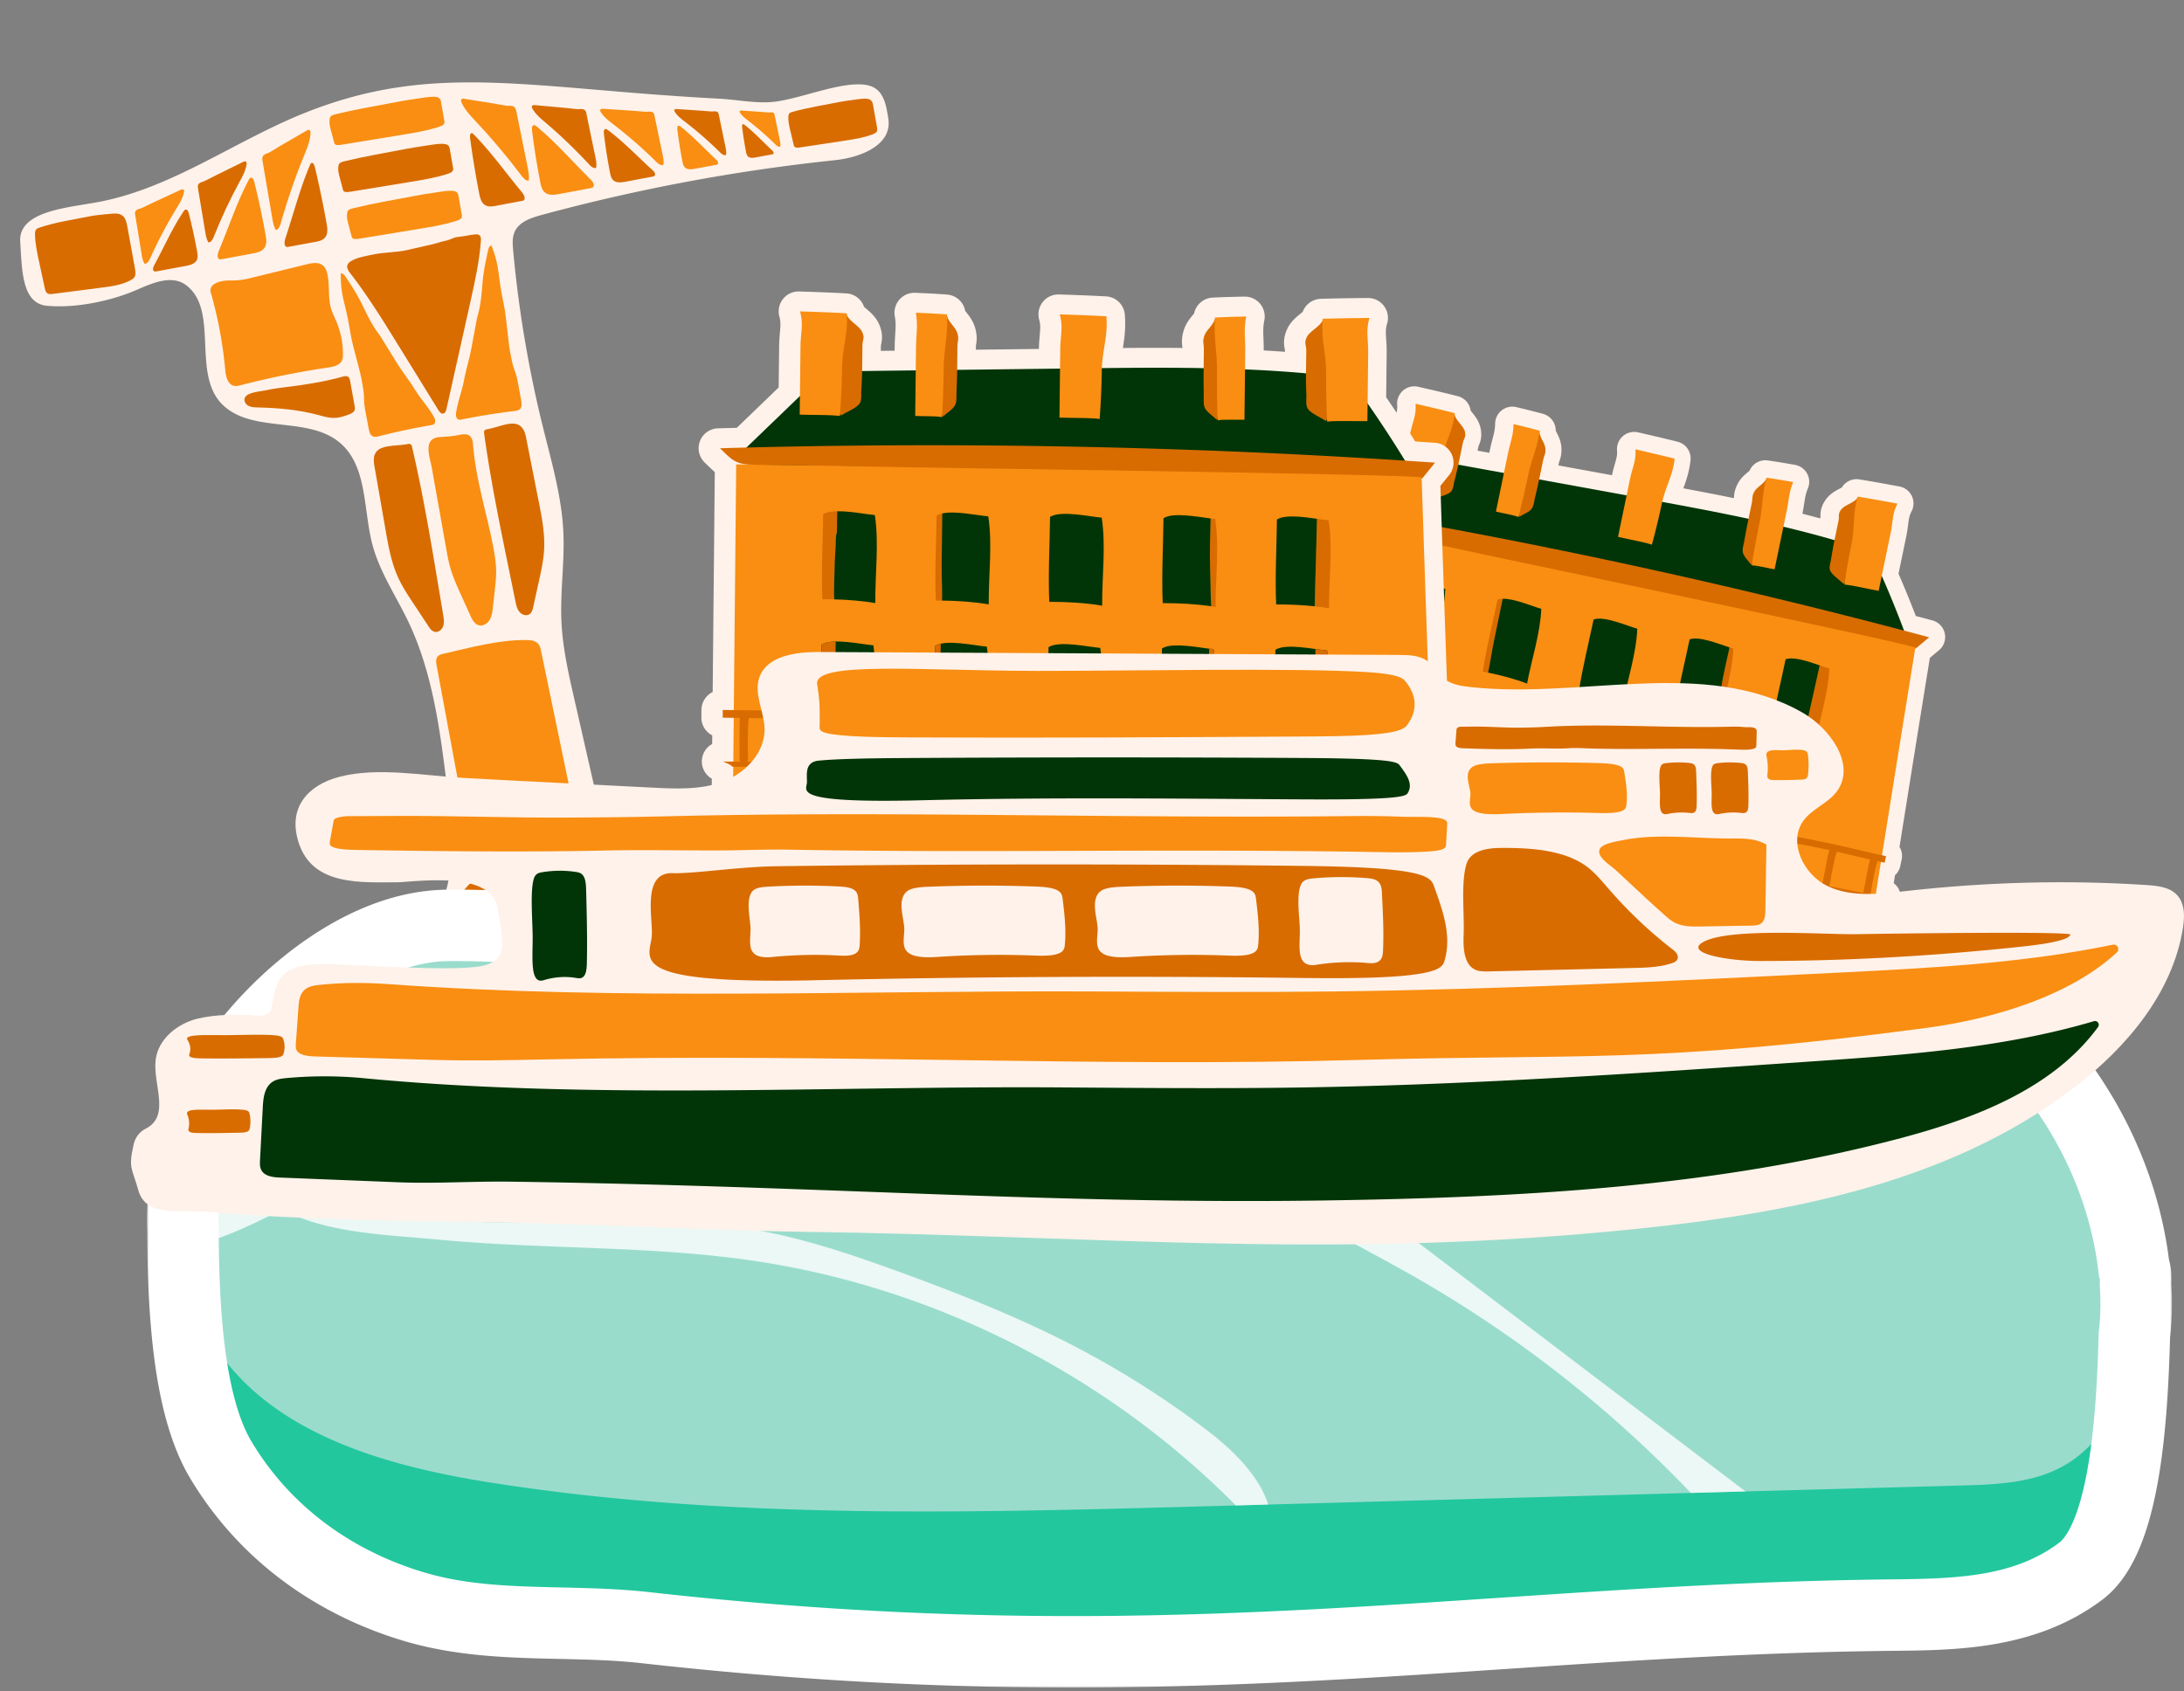 <svg width="550" height="426" fill="none" xmlns="http://www.w3.org/2000/svg"><rect width="100%" height="100%" fill="#808080" stroke="none"/><path d="M474.311 225.923c-.733-.154-1.497-.312-2.279-.472l1.345-8.428c.314.067.627.137.939.202l.341-1.647c-.337-.07-.678-.145-1.015-.217 2.75-17.239 5.497-34.473 8.309-51.758-.036.035.009-.171.081-.447l-.04.252a1970.27 1970.27 0 003.527-2.957 2354.29 2354.29 0 00-6.321-1.678 255.93 255.93 0 00-5.615-13.79l2.247-10.84c.601-2.901.35-4.749 1.716-7.35-3.44-.638-6.59-1.215-10.001-1.771-.032.106-.057.206-.089.309-.893 1.336-3.279 1.769-4.162 3.043-.812 1.173-.335 1.444-.614 2.79l-.823 3.969c-.059.286-.116.574-.173.861a284.816 284.816 0 00-12.864-3.391l.806-3.888c.601-2.901.552-4.707 1.655-7.362-2.305-.404-4.419-.765-6.709-1.09-.029.107-.053.207-.079.312-.697 1.376-2.355 1.96-3.041 3.275-.632 1.21-.324 1.446-.603 2.792l-.823 3.969c-7.213-1.55-14.472-2.92-21.73-4.255.974-4.102 2.639-6.574 3.127-10.89-3.352-.845-6.471-1.568-9.882-2.349.22 2.929-.744 4.525-1.345 7.426l-.865 4.173c-7.344-1.34-14.687-2.683-22.03-4.023.069-.322.136-.646.203-.969l.823-3.969c.278-1.344.654-1.44.556-2.802-.107-1.479-1.394-2.676-1.487-4.213.018-.107.034-.209.049-.318-2.23-.613-4.313-1.121-6.589-1.667-.043 2.875-.806 4.513-1.407 7.414l-1.016 4.902c-3.829-.701-7.657-1.398-11.486-2.098.105-.483.207-.967.307-1.448l.823-3.969c.278-1.344.824-1.405.545-2.804-.302-1.519-2.321-2.868-2.611-4.447.013-.107.032-.208.042-.318-3.352-.846-6.471-1.569-9.882-2.35.221 2.93-.744 4.526-1.345 7.426l-2.209 10.66-13.569 8.772c-1.894-.321-3.789-.64-5.685-.954 1.825 2.595 2.491 3.929 5.523 4.689l-2.728-.566-10.759 52.401c-.785-.163-1.565-.329-2.35-.492l-.341 1.647c.784.162 1.568.327 2.352.492l-1.92 9.342a352.07 352.07 0 01-2.163-.456c.621.466 1.527 1.034 1.731 1.481l.213.044c-2.416 11.762-4.832 23.524-7.246 35.287 48.625 14.015 100.686 21.598 150.702 29.189 1.829-11.25 3.63-22.48 5.425-33.703l.501.096c.028-.446 1.616-.712 2.008-1.069z" stroke="#FFF2EA" stroke-width="8.664" stroke-miterlimit="10" stroke-linejoin="round"/><path d="M337.944 129.473l16.873-10.906c1.441-.931 2.922-1.879 4.589-2.239 1.79-.385 3.638-.059 5.433.27 16.175 2.952 32.35 5.905 48.525 8.86 17.781 3.248 35.613 6.505 52.876 11.869 1.424.444 2.88.918 4.046 1.86 1.47 1.189 2.318 2.986 3.097 4.729a256.315 256.315 0 016.825 16.845L398.53 187.46l-60.586-57.987z" fill="#013507"/><path d="M466.679 260.664c-50.016-7.592-102.077-15.174-150.701-29.189 6.825-33.248 13.654-66.498 20.482-99.746l146.15 30.288c.106-.099-.461 1.749-.356 1.648-5.266 32.393-10.309 64.606-15.575 96.999z" fill="#F98E12"/><path d="M485.821 160.516c-1.175.988-2.35 1.972-3.528 2.957.019-.111.035-.225.053-.336.107-.674-100.993-21.824-110.219-23.817a5633.579 5633.579 0 00-21.642-4.636c-3.709-.788-7.453-1.473-11.14-2.35-3.165-.754-3.819-2.089-5.676-4.727a1598.201 1598.201 0 01152.152 32.909zM366.285 104.092c.078 1.702 2.324 3.119 2.644 4.725.279 1.4-.267 1.459-.546 2.805l-.822 3.969a108.98 108.98 0 01-1.292 5.576c-.225.853-.263 2.051-.91 2.705-.86.872-3.106 1.232-4.406 1.782-1.471-2.538-1.121-3.233-.839-5.688.327-2.838.671-6.007 1.376-8.754.6-2.327 1.87-5.194 4.795-7.12z" fill="#D86C00"/><path d="M352.106 123.744l3.029-14.612c.601-2.901 1.565-4.497 1.345-7.426 3.411.781 6.53 1.504 9.882 2.349-.51 4.514-2.31 7.006-3.258 11.461a178.972 178.972 0 01-2.47 10.204c-1.9-.645-5.408-1.255-8.528-1.976zM407.47 135.218l3.028-14.612c.601-2.901 1.566-4.497 1.346-7.427 3.41.781 6.529 1.504 9.882 2.35-.51 4.514-2.311 7.006-3.258 11.461a178.949 178.949 0 01-2.471 10.203c-1.897-.644-5.407-1.254-8.527-1.975z" fill="#F98E12"/><path d="M387.696 108.529c-.058 1.674 1.381 2.924 1.492 4.487.098 1.362-.277 1.456-.556 2.802l-.823 3.969c-.388 1.873-.797 3.74-1.248 5.586-.209.856-.315 2.039-.8 2.727-.644.917-2.2 1.419-3.124 2.048-.838-2.407-.553-3.116-.198-5.555.41-2.821.855-5.969 1.517-8.725.56-2.335 1.616-5.247 3.74-7.339z" fill="#D86C00"/><path d="M376.725 128.847l3.028-14.613c.601-2.9 1.364-4.538 1.407-7.413 2.276.546 4.359 1.054 6.59 1.667-.646 4.486-2.038 7.062-2.978 11.519a263.64 263.64 0 01-2.359 10.226c-1.252-.51-3.607-.881-5.688-1.386z" fill="#F98E12"/><path d="M444.91 120.386c-.613 1.559-2.43 2.134-3.153 3.524-.631 1.211-.324 1.447-.603 2.793l-.822 3.969a158.797 158.797 0 00-1.075 5.621c-.148.869-.521 1.997-.35 2.821.227 1.097 1.455 2.177 2.053 3.121 1.726-1.876 1.745-2.64 2.389-5.019.745-2.752 1.588-5.817 2.076-8.609.414-2.366.6-5.458-.515-8.221z" fill="#D86C00"/><path d="M446.9 143.39l3.029-14.613c.601-2.9.552-4.706 1.654-7.362-2.305-.404-4.418-.765-6.709-1.089-1.191 4.373-.937 7.291-1.845 11.754a262.277 262.277 0 00-1.9 10.322c1.352.029 3.661.624 5.771.988z" fill="#F98E12"/><path d="M467.9 125.15c-.747 1.531-3.372 1.939-4.304 3.286-.812 1.173-.335 1.445-.614 2.79l-.822 3.969a108.789 108.789 0 00-1.031 5.631c-.133.872-.574 1.986-.24 2.844.443 1.142 2.361 2.364 3.335 3.386 2.358-1.745 2.314-2.522 3.031-4.886.827-2.734 1.771-5.779 2.216-8.58.377-2.373.347-5.51-1.571-8.44z" fill="#D86C00"/><path d="M473.103 148.82l3.029-14.613c.601-2.9.35-4.748 1.716-7.349-3.44-.639-6.589-1.215-10.001-1.771-1.326 4.345-.664 7.347-1.566 11.811a179.291 179.291 0 00-1.787 10.345c1.996.163 5.458.998 8.609 1.577z" fill="#F98E12"/><path d="M356.078 145.96l-.931 4.492c-.511.731-.661 2.197-.922 3.131a91.816 91.816 0 00-1.384 5.78c-.36 1.735-.862 3.525-1.081 5.295a76.87 76.87 0 00-2.516-.519c.923-6.055 2.467-12.11 3.712-18.118.795-.306 1.899-.276 3.122-.061z" fill="#D86C00"/><path d="M360.389 167.168c-2.575-.993-5.719-1.862-8.629-2.51.219-1.77.721-3.56 1.081-5.295a91.816 91.816 0 011.384-5.78c.261-.934.411-2.4.922-3.131l.931-4.492c2.742.478 6.079 1.868 7.887 2.383-.258 6.231-2.436 12.669-3.576 18.825z" fill="#013507"/><path d="M374.943 168.46c-.05.255-.136.589-.218.948a72.69 72.69 0 00-1.302-.258c.922-6.055 2.469-12.11 3.714-18.117.369-.144.804-.212 1.287-.224-.735 3.547-1.468 7.095-2.205 10.641-.483 2.33-.817 4.678-1.276 7.01z" fill="#D86C00"/><path d="M384.568 172.179c-2.939-1.133-6.614-2.102-9.843-2.771.082-.359.168-.693.218-.948.46-2.332.793-4.68 1.276-7.01.737-3.546 1.47-7.094 2.205-10.641 2.893-.075 7.48 1.906 9.72 2.545-.259 6.231-2.435 12.67-3.576 18.825zM401.315 156.043c-1.245 6.008-2.791 12.062-3.711 18.118 3.502.664 7.803 1.741 11.144 3.029 1.14-6.156 3.318-12.594 3.576-18.825-2.614-.745-8.427-3.32-11.009-2.322z" fill="#013507"/><path d="M432.926 182.201a34.114 34.114 0 00-.915-.338c.114-.701.194-1.397.279-1.898.367-2.141.761-4.283 1.105-6.426.557-3.498 1.404-6.984 2.16-10.46.347.115.665.217.948.297-.259 6.231-2.435 12.67-3.577 18.825z" fill="#D86C00"/><path d="M432.011 181.863c-3.186-1.138-7.037-2.09-10.229-2.691.922-6.055 2.469-12.11 3.714-18.118 2.303-.89 7.178 1.065 10.059 2.025-.756 3.476-1.603 6.962-2.16 10.459-.344 2.144-.738 4.286-1.105 6.427-.085.501-.164 1.197-.279 1.898z" fill="#013507"/><path d="M457.107 187.212a49.13 49.13 0 00-2.978-1.024c1.329-6.217 2.794-12.384 4.126-18.605.94.324 1.782.62 2.428.804-.258 6.231-2.437 12.669-3.576 18.825z" fill="#D86C00"/><path d="M458.255 167.583c-1.332 6.221-2.797 12.388-4.126 18.606-2.699-.835-5.64-1.528-8.167-2.006.921-6.056 2.467-12.111 3.712-18.118 1.945-.752 5.719.523 8.581 1.518zM347.202 173.788c-1.245 6.007-2.792 12.062-3.712 18.118 3.502.663 7.803 1.741 11.145 3.029 1.139-6.156 3.318-12.594 3.576-18.825-2.615-.745-8.428-3.32-11.009-2.322zM371.382 178.799c-1.245 6.007-2.791 12.062-3.711 18.118 3.502.663 7.803 1.741 11.144 3.029 1.14-6.156 3.318-12.594 3.576-18.825-2.614-.745-8.427-3.32-11.009-2.322zM395.561 183.81c-1.245 6.007-2.792 12.062-3.712 18.118 3.502.663 7.803 1.741 11.145 3.029 1.139-6.156 3.318-12.594 3.576-18.825-2.615-.745-8.428-3.32-11.009-2.322zM419.739 188.821c-1.245 6.007-2.791 12.062-3.712 18.117 3.502.664 7.804 1.742 11.145 3.03 1.14-6.156 3.318-12.594 3.576-18.825-2.612-.745-8.428-3.32-11.009-2.322zM443.92 193.832c-1.245 6.007-2.792 12.062-3.712 18.117 3.502.664 7.803 1.742 11.145 3.03 1.139-6.156 3.318-12.594 3.576-18.825-2.615-.745-8.428-3.32-11.009-2.322zM340.497 206.14c-1.245 6.008-2.791 12.063-3.711 18.118 3.502.664 7.803 1.742 11.144 3.03 1.14-6.156 3.318-12.594 3.576-18.825-2.614-.746-8.427-3.32-11.009-2.323zM364.678 211.151c-1.245 6.008-2.792 12.063-3.712 18.118 3.502.664 7.803 1.742 11.145 3.029 1.139-6.155 3.318-12.593 3.576-18.824-2.615-.746-8.428-3.32-11.009-2.323zM388.856 216.162c-1.245 6.008-2.791 12.063-3.711 18.118 3.502.664 7.803 1.742 11.144 3.029 1.14-6.155 3.318-12.593 3.576-18.824-2.614-.746-8.427-3.32-11.009-2.323zM413.034 221.173c-1.245 6.007-2.791 12.062-3.711 18.118 3.502.663 7.803 1.741 11.145 3.029 1.139-6.156 3.317-12.594 3.576-18.825-2.613-.744-8.428-3.32-11.01-2.322zM437.215 226.184c-1.245 6.007-2.791 12.062-3.712 18.118 3.503.663 7.804 1.741 11.145 3.029 1.14-6.156 3.318-12.594 3.576-18.825-2.615-.745-8.428-3.32-11.009-2.322z" fill="#013507"/><path d="M350.325 173.718l-.931 4.492c-.51.731-.661 2.197-.921 3.13a91.132 91.132 0 00-1.385 5.78c-.359 1.736-.862 3.526-1.08 5.295a83.15 83.15 0 00-2.516-.519c.922-6.055 2.467-12.11 3.712-18.117.795-.307 1.898-.276 3.121-.061zM343.622 206.064l-.931 4.491c-.51.731-.661 2.197-.921 3.131a91.132 91.132 0 00-1.385 5.78c-.359 1.736-.862 3.525-1.08 5.295a77.416 77.416 0 00-2.516-.519c.922-6.055 2.467-12.11 3.712-18.118.795-.306 1.898-.276 3.121-.06zM451.353 214.979a48.682 48.682 0 00-2.978-1.024c1.329-6.217 2.794-12.384 4.126-18.605.94.323 1.782.62 2.428.804-.258 6.231-2.437 12.669-3.576 18.825zM444.648 247.331c-.932-.358-1.938-.7-2.978-1.023 1.329-6.217 2.794-12.385 4.126-18.606.94.324 1.782.62 2.428.804-.258 6.231-2.437 12.669-3.576 18.825zM427.192 209.871a37.942 37.942 0 00-.915-.338c.114-.7.194-1.397.279-1.898.367-2.141.761-4.283 1.104-6.426.558-3.498 1.405-6.984 2.161-10.459.347.115.665.216.947.296-.258 6.231-2.434 12.67-3.576 18.825zM420.507 242.127a34.138 34.138 0 00-.915-.337c.114-.701.194-1.397.279-1.899.367-2.141.761-4.283 1.104-6.426.558-3.498 1.405-6.983 2.161-10.459.347.115.665.217.947.297-.258 6.231-2.434 12.669-3.576 18.824zM369.189 196.227c-.051.255-.137.589-.218.947a96.1 96.1 0 00-1.303-.258c.923-6.055 2.469-12.109 3.714-18.117.37-.143.805-.211 1.288-.223-.735 3.547-1.468 7.094-2.206 10.641-.482 2.33-.816 4.678-1.275 7.01zM362.484 228.582c-.051.255-.137.589-.218.947a82.824 82.824 0 00-1.303-.258c.923-6.055 2.469-12.11 3.714-18.117.37-.144.804-.211 1.288-.223-.735 3.547-1.468 7.094-2.206 10.641-.482 2.329-.816 4.678-1.275 7.01zM323.01 196.143c-.204-.446-1.11-1.014-1.731-1.48 4.868 1.043 13.516 2.77 19.983 3.886 10.649 1.833 21.237 4.319 31.805 6.321 8.537 1.616 16.854 3.684 25.316 5.464 4.508.948 9.04 1.844 13.486 2.869 9.686 2.234 19.679 3.872 29.427 6.014 5.11 1.124 10.278 2.138 15.402 3.2 5.512 1.142 12.499 2.429 17.912 3.573-.392.356-1.98.625-2.01 1.071-9.602-1.844-19.408-3.836-28.914-6.059L323.01 196.143z" fill="#D86C00"/><path d="M324.785 195.288c.7-3.38 1.234-6.864 2.125-10.197.488.44 1.045.231 1.535.524.548.329.036 1.024-.119 1.613-.473 1.782-.819 3.604-1.195 5.416-.209 1.011-.264 2.442-.771 3.319-.548-.044-1.041-.514-1.575-.675zM335.098 197.425c.701-3.38 1.234-6.864 2.125-10.197.488.441 1.046.231 1.535.524.549.329.036 1.024-.119 1.613-.472 1.782-.819 3.604-1.194 5.416-.21 1.011-.265 2.442-.772 3.32-.548-.045-1.041-.515-1.575-.676zM345.411 199.562c.701-3.38 1.234-6.864 2.126-10.197.487.441 1.045.231 1.534.524.549.329.037 1.024-.119 1.613-.472 1.782-.819 3.605-1.194 5.416-.21 1.011-.265 2.442-.772 3.32-.548-.044-1.043-.515-1.575-.676zM355.723 201.699c.7-3.38 1.233-6.864 2.125-10.197.487.441 1.045.231 1.534.524.549.329.037 1.024-.119 1.613-.472 1.782-.819 3.605-1.194 5.416-.21 1.011-.265 2.442-.772 3.32-.548-.044-1.041-.515-1.574-.676zM366.036 203.836c.7-3.379 1.233-6.863 2.125-10.197.487.441 1.045.231 1.534.524.549.329.037 1.024-.119 1.614-.472 1.782-.818 3.604-1.194 5.415-.209 1.011-.264 2.442-.772 3.32-.548-.044-1.041-.515-1.574-.676zM376.349 205.974c.7-3.38 1.234-6.864 2.125-10.197.488.44 1.045.231 1.535.523.548.329.036 1.024-.12 1.614-.472 1.782-.818 3.604-1.194 5.415-.209 1.012-.264 2.442-.771 3.32-.548-.044-1.042-.515-1.575-.675zM386.66 208.111c.701-3.38 1.234-6.864 2.125-10.197.488.44 1.046.231 1.535.523.549.329.036 1.024-.119 1.614-.472 1.782-.819 3.604-1.194 5.415-.21 1.012-.265 2.442-.772 3.32-.546-.044-1.041-.515-1.575-.675zM396.974 210.248c.7-3.38 1.233-6.864 2.125-10.197.487.441 1.045.231 1.534.524.549.329.037 1.024-.119 1.613-.472 1.782-.818 3.604-1.194 5.416-.209 1.011-.264 2.442-.772 3.32-.548-.045-1.041-.515-1.574-.676zM407.287 212.385c.7-3.38 1.233-6.864 2.125-10.197.487.441 1.045.231 1.534.524.549.329.037 1.024-.119 1.613-.472 1.782-.818 3.605-1.194 5.416-.209 1.011-.264 2.442-.772 3.32-.548-.044-1.041-.515-1.574-.676zM417.6 214.523c.701-3.38 1.234-6.864 2.125-10.197.488.44 1.045.231 1.535.523.549.329.036 1.024-.119 1.614-.472 1.782-.819 3.604-1.194 5.416-.21 1.011-.265 2.441-.772 3.319-.548-.044-1.041-.514-1.575-.675zM427.911 216.66c.701-3.38 1.234-6.864 2.125-10.197.488.44 1.045.231 1.535.523.549.329.036 1.024-.119 1.614-.472 1.782-.819 3.604-1.194 5.416-.21 1.011-.265 2.441-.772 3.319-.548-.044-1.041-.514-1.575-.675zM438.225 218.797c.7-3.38 1.233-6.864 2.125-10.197.487.441 1.045.231 1.534.524.549.329.037 1.024-.119 1.613-.472 1.782-.818 3.604-1.194 5.416-.209 1.011-.264 2.442-.772 3.319-.548-.044-1.041-.514-1.574-.675zM448.538 220.934c.7-3.38 1.234-6.864 2.125-10.197.488.441 1.045.231 1.535.524.548.329.036 1.024-.12 1.613-.472 1.782-.818 3.604-1.194 5.416-.209 1.011-.264 2.442-.771 3.32-.548-.045-1.042-.515-1.575-.676zM458.851 223.071c.701-3.38 1.234-6.864 2.125-10.197.488.441 1.045.231 1.535.524.549.329.036 1.024-.119 1.613-.472 1.782-.819 3.605-1.194 5.416-.21 1.011-.265 2.442-.772 3.32-.548-.044-1.044-.515-1.575-.676zM469.162 225.208c.701-3.38 1.234-6.864 2.125-10.197.488.441 1.045.231 1.535.524.549.329.036 1.024-.119 1.613-.472 1.782-.819 3.605-1.194 5.416-.21 1.011-.265 2.442-.772 3.32-.548-.044-1.041-.515-1.575-.676z" fill="#D86C00"/><path d="M474.62 217.29c-4.974-1.041-9.985-2.361-15.077-3.417a429.775 429.775 0 00-14.401-2.714c-3.572-.613-6.915-1.605-10.46-2.34-13.936-2.888-28.047-5.288-41.912-8.394-23.239-5.203-46.424-10.302-69.76-15.138l.341-1.647c23.339 4.837 46.521 9.936 69.76 15.139 13.865 3.105 27.976 5.506 41.912 8.394 3.545.735 6.888 1.727 10.461 2.34 4.809.827 9.598 1.719 14.4 2.714 5.092 1.056 10.103 2.376 15.077 3.416l-.341 1.647z" fill="#D86C00"/><path d="M362.824 193.356c-.867-.012-1.769-.023-2.693-.031l-.342-9.868c.371.006.742.016 1.111.02l.022-1.945c-.398-.004-.802-.014-1.2-.022-.7-20.185-1.404-40.365-2.043-60.617-.033.049-.028-.195-.008-.526.004.098.009.198.01.296 1.119-1.38 2.235-2.757 3.351-4.14a2733.29 2733.29 0 00-7.551-.504 296.589 296.589 0 00-9.434-14.414l.147-12.808c.039-3.427-.655-5.47.319-8.726-4.048.037-7.752.081-11.75.206-.012.127-.019.246-.031.371-.719 1.715-3.332 2.736-4.053 4.378-.662 1.512-.06 1.714-.078 3.305l-.054 4.689c-.004.339-.005.677-.006 1.016a330.805 330.805 0 00-15.359-.997l.052-4.595c.04-3.427-.416-5.467.247-8.727-2.707.053-5.187.111-7.86.251-.01.127-.014.247-.021.371-.486 1.718-2.24 2.749-2.727 4.393-.448 1.515-.047 1.715-.065 3.305l-.054 4.69c-8.536-.16-17.082-.107-25.62-.013.196-4.875 1.539-8.05 1.136-13.06-3.994-.216-7.696-.346-11.743-.476.9 3.278.159 5.304.119 8.731l-.056 4.93c-8.636.107-17.273.212-25.909.318.007-.382.012-.764.016-1.146l.054-4.69c.018-1.587.424-1.78.011-3.305-.45-1.655-2.177-2.729-2.623-4.454a15.966 15.966 0 00-.015-.371c-2.669-.202-5.147-.317-7.852-.432.588 3.274.085 5.303.046 8.73l-.067 5.792c-4.504.054-9.005.111-13.508.165.012-.572.021-1.143.028-1.712l.053-4.69c.019-1.587.625-1.778-.002-3.305-.68-1.658-3.272-2.742-3.951-4.47-.009-.125-.011-.244-.023-.371-3.994-.217-7.696-.346-11.742-.477.9 3.278.158 5.305.119 8.732l-.145 12.594-13.463 12.97c-2.222.056-4.445.114-6.667.178 2.648 2.542 3.7 3.909 7.312 4.099l-3.224-.037-.597 61.891c-.926-.011-1.85-.027-2.777-.038l-.022 1.945c.927.011 1.853.024 2.78.038l-.108 11.034c-.921-.01-1.78-.023-2.557-.037.808.391 1.962.835 2.293 1.297l.252.003c-.135 13.892-.27 27.784-.403 41.677 58.324 5.132 119.125 2.197 177.604-.275-.417-13.181-.862-26.332-1.313-39.475l.591-.001c-.068-.513 1.677-1.168 2.043-1.66z" stroke="#FFF2EA" stroke-width="10.024" stroke-miterlimit="10" stroke-linejoin="round"/><path d="M186.58 114.073l16.743-16.127c1.43-1.376 2.901-2.781 4.714-3.56 1.947-.834 4.118-.874 6.229-.898 19.023-.234 38.045-.469 57.068-.7 20.912-.256 41.883-.51 62.677 1.752 1.715.188 3.474.403 5.006 1.214 1.934 1.025 3.294 2.878 4.566 4.683a296.559 296.559 0 0111.486 17.616l-86.83 48.431-81.659-52.411z" fill="#013507"/><path d="M361.861 234.499c-58.479 2.471-119.28 5.406-177.604.274.378-39.269.758-78.54 1.138-117.809l172.68 1.983c.099-.138-.135 2.087-.039 1.95 1.204 37.951 2.621 75.65 3.825 113.602z" fill="#F98E12"/><path d="M361.389 116.53c-1.116 1.383-2.232 2.76-3.35 4.14l-.015-.393c-.029-.789-119.524-2.386-130.443-2.604a6632.42 6632.42 0 00-25.604-.464c-4.386-.072-8.789-.02-13.171-.198-3.762-.154-4.8-1.526-7.493-4.109a1848.888 1848.888 0 01180.076 3.628zM213.135 78.966c.465 1.915 3.33 3.027 4.05 4.78.627 1.527.021 1.715.002 3.305l-.053 4.69a125.493 125.493 0 01-.231 6.619c-.066 1.018.157 2.386-.433 3.273-.783 1.181-3.254 2.087-4.608 3.001-2.233-2.556-1.99-3.423-2.215-6.273-.257-3.296-.57-6.97-.378-10.247.165-2.775.972-6.312 3.866-9.148z" fill="#D86C00"/><path d="M201.392 104.427l.198-17.265c.04-3.427.781-5.454-.119-8.732 4.047.13 7.749.26 11.743.477.422 5.24-1.07 8.468-1.158 13.737a206.401 206.401 0 01-.543 12.134c-2.299-.31-6.418-.225-10.121-.351zM266.806 105.178l.198-17.265c.039-3.427.781-5.453-.119-8.731 4.046.13 7.748.26 11.742.476.423 5.24-1.07 8.468-1.157 13.737a207.336 207.336 0 01-.543 12.135c-2.297-.311-6.419-.226-10.121-.352z" fill="#F98E12"/><path d="M238.432 79.256c.306 1.914 2.217 3.014 2.69 4.764.413 1.525.007 1.715-.011 3.306l-.054 4.689a184.036 184.036 0 01-.179 6.62c-.047 1.018.095 2.385-.303 3.275-.528 1.183-2.183 2.099-3.093 3.018-1.486-2.548-1.319-3.416-1.457-6.265-.16-3.294-.353-6.967-.212-10.244.118-2.776.671-6.316 2.619-9.163z" fill="#D86C00"/><path d="M230.479 104.761l.199-17.265c.039-3.427.542-5.456-.046-8.73 2.705.115 5.183.23 7.852.431.262 5.238-.748 8.472-.827 13.741a302.478 302.478 0 01-.41 12.136c-1.536-.302-4.292-.201-6.768-.313z" fill="#F98E12"/><path d="M306.032 80.032c-.35 1.906-2.286 2.962-2.799 4.701-.448 1.515-.047 1.715-.065 3.305l-.054 4.69c-.025 2.213-.026 4.424.027 6.622.024 1.019-.149 2.382.228 3.281.501 1.195 2.135 2.148 3.023 3.088 1.544-2.513 1.397-3.384 1.6-6.23.236-3.289.513-6.957.448-10.236-.055-2.778-.529-6.33-2.408-9.22z" fill="#D86C00"/><path d="M313.394 105.713l.198-17.265c.039-3.427-.417-5.467.246-8.727-2.707.053-5.187.111-7.86.251-.382 5.23.553 8.487.511 13.757-.032 4 .002 8.125.132 12.142 1.542-.267 4.295-.102 6.773-.158z" fill="#F98E12"/><path d="M333.195 80.344c-.509 1.904-3.399 2.95-4.158 4.686-.662 1.512-.06 1.714-.079 3.304l-.054 4.69a125.89 125.89 0 00.079 6.622c.042 1.02-.212 2.382.358 3.283.755 1.198 3.205 2.161 4.538 3.106 2.291-2.505 2.068-3.377 2.358-6.221.333-3.288.73-6.955.613-10.235-.098-2.778-.827-6.333-3.655-9.235z" fill="#D86C00"/><path d="M344.353 106.068l.198-17.265c.04-3.427-.655-5.47.32-8.726-4.048.038-7.753.082-11.751.207-.542 5.228.876 8.49.842 13.76-.024 4.001.05 8.126.264 12.144 2.304-.258 6.42-.078 10.127-.12z" fill="#F98E12"/><path d="M210.829 128.774l-.061 5.307c-.417.943-.263 2.641-.352 3.759a105.628 105.628 0 00-.29 6.871c-.024 2.05-.198 4.194-.053 6.252a91.547 91.547 0 00-2.972-.031c-.295-7.08.115-14.299.197-21.397.835-.524 2.095-.734 3.531-.761z" fill="#D86C00"/><path d="M220.428 151.901c-3.145-.557-6.907-.847-10.355-.938-.145-2.058.029-4.202.052-6.252.027-2.303.115-4.578.291-6.871.088-1.118-.066-2.816.352-3.759l.061-5.307c3.219-.066 7.317.772 9.485.957 1.089 7.133.043 14.926.114 22.17z" fill="#013507"/><path d="M237.242 150.14c-.001.301-.025.699-.038 1.124a99.036 99.036 0 00-1.536-.004c-.295-7.08.118-14.299.2-21.397.387-.245.866-.418 1.412-.539-.048 4.191-.093 8.382-.144 12.573-.032 2.752.11 5.493.106 8.243z" fill="#D86C00"/><path d="M248.995 152.229c-3.588-.635-7.976-.921-11.791-.965.013-.425.037-.823.038-1.124.004-2.75-.138-5.491-.106-8.243.05-4.191.096-8.382.144-12.573 3.268-.727 8.916.506 11.602.735 1.088 7.133.045 14.927.113 22.17zM264.435 130.191c-.082 7.098-.495 14.317-.197 21.397 4.124-.023 9.247.247 13.327.969-.071-7.244.975-15.037-.114-22.17-3.134-.267-10.306-1.902-13.016-.196z" fill="#013507"/><path d="M306.133 152.885a41.212 41.212 0 00-1.114-.181c-.026-.821-.09-1.629-.105-2.218-.058-2.512-.086-5.032-.171-7.542-.143-4.095.046-8.241.134-12.356.419.054.803.099 1.142.127 1.088 7.133.045 14.927.114 22.17z" fill="#D86C00"/><path d="M305.018 152.704c-3.87-.586-8.455-.812-12.213-.788-.295-7.08.118-14.299.2-21.397 2.418-1.522 8.387-.383 11.872.069-.088 4.115-.277 8.261-.134 12.356.085 2.51.113 5.03.171 7.543.015.588.079 1.396.104 2.217z" fill="#013507"/><path d="M334.702 153.213a55.811 55.811 0 00-3.608-.502c.13-7.355.426-14.683.559-22.043 1.139.159 2.161.309 2.935.375 1.089 7.133.043 14.926.114 22.17z" fill="#D86C00"/><path d="M331.653 130.668c-.133 7.36-.429 14.688-.559 22.043-3.25-.349-6.744-.484-9.719-.467-.298-7.08.115-14.299.197-21.397 2.041-1.285 6.611-.674 10.081-.179zM206.921 162.342c-.081 7.098-.495 14.317-.197 21.397 4.124-.023 9.248.247 13.328.969-.072-7.243.974-15.037-.114-22.17-3.135-.267-10.307-1.901-13.017-.196zM235.491 162.67c-.082 7.098-.495 14.317-.197 21.397 4.124-.023 9.247.247 13.327.969-.071-7.243.975-15.037-.114-22.17-3.134-.266-10.306-1.901-13.016-.196zM264.058 162.998c-.081 7.098-.494 14.317-.196 21.397 4.124-.023 9.247.247 13.327.969-.071-7.243.975-15.037-.114-22.17-3.134-.267-10.307-1.901-13.017-.196zM292.626 163.326c-.082 7.098-.495 14.317-.197 21.397 4.124-.023 9.247.247 13.327.969-.071-7.243.975-15.037-.114-22.17-3.132-.266-10.306-1.901-13.016-.196zM321.195 163.654c-.081 7.098-.495 14.317-.196 21.397 4.124-.023 9.247.247 13.327.969-.071-7.243.975-15.037-.114-22.17-3.134-.267-10.307-1.901-13.017-.196zM206.482 200.567c-.081 7.098-.495 14.317-.197 21.397 4.124-.023 9.248.247 13.328.969-.071-7.243.974-15.037-.114-22.17-3.135-.266-10.307-1.901-13.017-.196zM235.052 200.895c-.081 7.098-.495 14.317-.197 21.397 4.124-.023 9.247.247 13.328.969-.072-7.243.974-15.037-.114-22.17-3.135-.267-10.307-1.901-13.017-.196zM263.619 201.223c-.081 7.098-.494 14.317-.196 21.397 4.124-.023 9.247.247 13.327.969-.071-7.243.975-15.037-.114-22.17-3.134-.266-10.306-1.901-13.017-.196zM292.187 201.551c-.082 7.098-.495 14.317-.197 21.397 4.124-.023 9.247.247 13.327.969-.071-7.243.975-15.037-.114-22.17-3.132-.266-10.306-1.901-13.016-.196zM320.756 201.879c-.081 7.098-.494 14.317-.196 21.397 4.124-.023 9.247.247 13.327.969-.071-7.243.975-15.037-.114-22.17-3.134-.266-10.307-1.901-13.017-.196z" fill="#013507"/><path d="M210.452 161.57l-.061 5.307c-.417.944-.263 2.641-.352 3.759a105.628 105.628 0 00-.29 6.871c-.024 2.051-.197 4.195-.053 6.253a91.596 91.596 0 00-2.972-.032c-.295-7.08.116-14.299.197-21.397.835-.524 2.095-.734 3.531-.761zM210.013 199.787l-.061 5.307c-.417.943-.263 2.641-.352 3.759a106.34 106.34 0 00-.29 6.871c-.023 2.051-.197 4.194-.053 6.253a88.8 88.8 0 00-2.971-.032c-.296-7.08.115-14.299.196-21.397.836-.524 2.095-.734 3.531-.761zM334.326 186.019a56.55 56.55 0 00-3.609-.502c.131-7.354.426-14.683.56-22.043 1.138.16 2.161.31 2.935.376 1.089 7.132.043 14.926.114 22.169zM333.887 224.245a55.844 55.844 0 00-3.609-.502c.131-7.355.426-14.683.56-22.043 1.138.159 2.161.309 2.935.375 1.089 7.133.043 14.926.114 22.17zM305.757 185.578a39.967 39.967 0 00-1.114-.181c-.026-.821-.09-1.629-.105-2.217-.057-2.513-.085-5.033-.17-7.543-.143-4.095.045-8.241.133-12.356.42.054.804.099 1.142.127 1.089 7.133.046 14.927.114 22.17zM305.32 223.689a41.212 41.212 0 00-1.114-.181c-.026-.821-.09-1.629-.105-2.217-.058-2.512-.086-5.033-.171-7.542-.143-4.096.046-8.242.134-12.357.419.054.803.099 1.142.127 1.088 7.133.045 14.927.114 22.17zM236.865 182.947c-.001.301-.025.699-.038 1.124a99.036 99.036 0 00-1.536-.004c-.295-7.08.118-14.299.2-21.397.387-.245.866-.418 1.412-.539-.048 4.191-.093 8.382-.144 12.573-.032 2.752.11 5.493.106 8.243zM236.426 221.175c-.001.301-.025.699-.038 1.124a87.958 87.958 0 00-1.536-.004c-.295-7.081.118-14.299.2-21.397.387-.245.866-.418 1.412-.539-.048 4.191-.093 8.382-.144 12.573-.032 2.752.11 5.493.106 8.243zM184.408 193.093c-.331-.462-1.486-.906-2.294-1.297 5.759.104 15.962.148 23.553-.019 12.499-.28 25.074.195 37.519.124 10.053-.058 19.955.446 29.96.591 5.328.077 10.674.09 15.95.267 11.494.389 23.206.033 34.75.304 6.051.143 12.145.147 18.2.217 6.512.075 14.731-.012 21.132.085-.366.492-2.11 1.149-2.045 1.662-11.313.036-22.889-.051-34.177-.468l-142.548-1.466z" fill="#D86C00"/><path d="M186.233 191.728c.046-3.994-.121-8.068.152-12.051.652.392 1.238.03 1.859.254.696.252.268 1.155.222 1.859-.141 2.128-.13 4.274-.155 6.415-.013 1.194.242 2.831-.14 3.94-.632.072-1.296-.353-1.938-.417zM198.419 191.868c.046-3.994-.122-8.068.152-12.051.651.392 1.238.031 1.858.254.696.252.269 1.155.223 1.859-.141 2.128-.131 4.274-.155 6.415-.014 1.195.241 2.831-.14 3.941-.632.071-1.297-.354-1.938-.418zM210.604 192.008c.046-3.994-.121-8.068.152-12.051.651.392 1.238.03 1.858.254.697.252.269 1.155.223 1.859-.141 2.128-.13 4.274-.155 6.415-.014 1.194.241 2.831-.14 3.941-.632.071-1.299-.354-1.938-.418zM222.787 192.148c.045-3.994-.122-8.068.152-12.051.651.392 1.237.03 1.858.254.696.252.269 1.155.223 1.859-.141 2.128-.131 4.274-.155 6.415-.014 1.194.241 2.831-.14 3.94-.633.072-1.297-.353-1.938-.417zM234.972 192.287c.046-3.993-.121-8.068.152-12.05.651.392 1.238.03 1.859.254.696.252.268 1.155.222 1.859-.141 2.128-.13 4.274-.155 6.414-.013 1.195.241 2.832-.14 3.941-.632.071-1.296-.354-1.938-.418zM247.157 192.427c.046-3.993-.121-8.068.152-12.051.652.393 1.238.031 1.859.255.696.252.269 1.154.222 1.858-.14 2.129-.13 4.275-.154 6.415-.014 1.195.241 2.832-.141 3.941-.632.071-1.296-.354-1.938-.418zM259.34 192.567c.046-3.993-.121-8.068.152-12.051.651.393 1.238.031 1.859.255.696.252.268 1.154.222 1.858-.141 2.128-.13 4.275-.155 6.415-.013 1.195.242 2.832-.14 3.941-.629.071-1.296-.354-1.938-.418zM271.526 192.707c.046-3.994-.122-8.068.152-12.051.651.392 1.238.031 1.858.255.697.251.269 1.154.223 1.858-.141 2.128-.13 4.275-.155 6.415-.014 1.195.241 2.831-.14 3.941-.632.071-1.297-.354-1.938-.418zM283.711 192.847c.046-3.993-.121-8.068.152-12.051.651.393 1.238.031 1.859.255.696.252.268 1.154.222 1.858-.141 2.129-.13 4.275-.155 6.415-.013 1.195.241 2.832-.14 3.941-.632.071-1.296-.354-1.938-.418zM295.896 192.987c.046-3.994-.121-8.068.152-12.051.652.393 1.238.031 1.859.255.696.251.269 1.154.222 1.858-.14 2.128-.13 4.275-.154 6.415-.014 1.195.241 2.831-.141 3.941-.632.071-1.296-.354-1.938-.418zM308.079 193.127c.046-3.994-.121-8.068.152-12.051.651.392 1.238.031 1.859.255.696.251.268 1.154.222 1.858-.141 2.128-.13 4.274-.155 6.415-.013 1.195.242 2.831-.14 3.941-.632.071-1.296-.354-1.938-.418zM320.265 193.267c.045-3.994-.122-8.068.152-12.051.651.392 1.237.031 1.858.254.696.252.269 1.155.223 1.859-.141 2.128-.131 4.274-.155 6.415-.014 1.194.241 2.831-.14 3.941-.633.071-1.297-.354-1.938-.418zM332.45 193.406c.046-3.993-.121-8.068.152-12.05.651.392 1.238.03 1.859.254.696.252.268 1.155.222 1.859-.141 2.128-.13 4.274-.155 6.414-.013 1.195.241 2.832-.14 3.941-.632.072-1.296-.353-1.938-.418zM344.635 193.546c.046-3.993-.121-8.068.152-12.05.652.392 1.238.03 1.859.254.696.252.269 1.155.223 1.859-.141 2.128-.131 4.274-.155 6.414-.014 1.195.241 2.832-.141 3.941-.632.071-1.299-.354-1.938-.418zM356.818 193.686c.046-3.993-.121-8.068.152-12.051.651.393 1.238.031 1.859.255.696.252.268 1.155.222 1.858-.141 2.129-.13 4.275-.155 6.415-.014 1.195.241 2.832-.14 3.941-.632.071-1.296-.354-1.938-.418z" fill="#D86C00"/><path d="M361.26 183.484c-5.879-.078-11.862-.467-17.879-.536a496.032 496.032 0 00-16.954.112c-4.193.095-8.209-.29-12.398-.338-16.465-.189-33.022.214-49.455-.237-27.544-.755-55.002-1.404-82.575-1.72l.023-1.945c27.575.316 55.031.965 82.574 1.72 16.433.451 32.99.048 49.456.237 4.188.048 8.204.433 12.397.338a496.032 496.032 0 0116.954-.112c6.017.069 12 .457 17.879.536l-.022 1.945z" fill="#D86C00"/><g clip-path="url(#prefix__clip0)"><path d="M55.913 101.795c7.458 7.52 21.492 2.87 29.618 9.67 7.025 5.875 5.916 16.736 8.229 25.609 1.818 6.959 5.982 13.028 9.073 19.518 6.204 13.033 8.04 27.66 9.786 41.989 1.246 10.202 2.389 21.041-1.991 30.319-3.156 6.672-8.99 12.07-10.665 19.26-1.034 4.447-.357 9.089.333 13.612.991 6.519 1.996 13.047 2.987 19.566.284 1.836.593 3.748 1.656 5.276 2.611 3.723 8.127 3.361 12.602 2.599 2.176-.37 4.499-.825 6.031-2.404 2.633-2.728 1.615-7.143.934-10.864-2.553-13.852 2.576-28.865 13.045-38.238 10.444 5.507 22.154 12.749 23.593 24.488.391 3.227-.067 6.518.391 9.732.458 3.214 2.181 6.6 5.284 7.585 1.507.478 3.131.327 4.705.163 4.153-.434 8.808-1.172 11.247-4.563 2.136-2.962 1.854-6.978 1.469-10.614-1.494-14.352-3.741-30.185-14.724-39.52-4.696-3.988-10.745-6.5-14.424-11.459-2.735-3.699-3.827-8.322-4.848-12.807-1.875-8.208-3.739-16.418-5.616-24.637-1.464-6.431-2.934-12.896-3.24-19.484-.351-7.512.831-15.042.481-22.554-.414-8.981-2.978-17.702-5.138-26.44a299.37 299.37 0 01-7.506-44.547c-.141-1.57-.26-3.215.378-4.663 1.116-2.504 4.071-3.497 6.705-4.22a471.15 471.15 0 0173.958-13.824c6.49-.682 14.314-3.77 13.466-10.268-.871-6.681-2.633-9.151-8.615-8.797-5.982.355-13.438 3.35-19.364 4.255-4.818.732-9.695-.412-14.57-.672-47.916-2.49-71.771-9.5-104.525 3.62C59.155 35.49 43.414 47.347 24.89 50.862c-7.638 1.456-20.28 2.21-19.798 9.989.462 7.363.422 15.59 6.764 16.17 6.732.613 14.535-.954 20.454-3.15 4.318-1.608 10.326-5.325 14.673-1.96 8.211 6.376 1.287 22.178 8.931 29.884z" fill="#FFF2EA"/><path d="M111.719 164.65c-.536.123-1.114.265-1.489.685-.529.599-.415 1.522-.268 2.311 2.656 14.346 5.324 28.69 7.98 43.037.251 1.352.584 2.829 1.69 3.649 1.2.884 2.854.647 4.315.375 4.461-.842 8.924-1.672 13.385-2.513 2.653-.493 5.664-1.251 6.866-3.667.894-1.763.502-3.87.105-5.813l-8.032-38.69c-.133-.651-.283-1.335-.714-1.837-.702-.837-1.912-.962-3.009-.98-6.994-.086-14.065 1.917-20.829 3.443z" fill="#F98E12"/><path d="M114.762 227.291a1285.739 1285.739 0 00-9.616 15.836c-1.046 1.757-2.113 3.587-2.406 5.635-.232 1.629.053 3.29.344 4.914a1174.363 1174.363 0 005.844 30.61c.126.618.299 1.297.815 1.632.449.29 1.02.231 1.532.17l6.319-.79c.865-.103 1.782-.238 2.429-.825 1.046-.941.945-2.612.741-4.02a202.19 202.19 0 00-2.771-15.339c-.519-2.351-1.073-4.767-.638-7.121.33-1.786 1.213-3.419 2.106-4.996a193.015 193.015 0 0112.628-19.462c.724-.986 1.523-2.008 2.652-2.44 2.268-.876 4.628.935 6.487 2.547a83.415 83.415 0 0014.991 10.316c1.087.59 2.203 1.152 3.146 1.968 2.796 2.406 3.551 6.404 4.129 10.073l2.219 13.996c.338 2.129 1.045 4.679 3.095 5.195.756.186 1.554.038 2.316-.116 1.727-.344 3.443-.687 5.172-1.02.751-.151 1.545-.322 2.124-.838 1.105-.998.924-2.783.646-4.282l-5.335-28.874c-.319-1.713-.646-3.471-1.539-4.96-.88-1.48-2.227-2.594-3.554-3.664-5.22-4.24-10.442-8.492-15.662-12.732-1.629-1.317-3.349-2.688-5.401-3.029-1.643-.266-3.295.17-4.902.597-5.472 1.472-8.871 2.268-16.469 3.692-1.967.366-4.239.346-6.191 1.42-2.27 1.238-3.901 3.721-5.251 5.907zM94.272 117.3c.945 5.397 1.888 10.782 2.823 16.181.703 4.031 1.428 8.116 3.11 11.848 1.09 2.421 2.562 4.642 4.018 6.842 1.227 1.847 2.443 3.696 3.673 5.554.391.603.858 1.239 1.553 1.413.926.224 1.856-.531 2.163-1.44.31-.897.151-1.881-.001-2.821l-1.25-7.473c-1.945-11.645-3.892-23.302-6.59-34.808-.059-.257-.136-.546-.361-.691-.227-.156-.532-.11-.8-.049-3.928.766-9.42-.37-8.338 5.444zM132.482 110.194c1.058 5.376 2.114 10.74 3.183 16.114.793 4.014 1.585 8.087 1.357 12.174-.147 2.651-.722 5.252-1.289 7.829-.481 2.165-.952 4.327-1.431 6.503-.148.704-.355 1.465-.942 1.877-.783.542-1.922.171-2.536-.566-.611-.725-.816-1.701-1.013-2.632l-1.52-7.423c-2.372-11.567-4.746-23.144-6.365-34.85-.037-.262-.069-.559.089-.775.155-.227.457-.294.729-.333 3.941-.698 8.657-3.732 9.738 2.082z" fill="#D86C00"/><path d="M108.768 117.95c1.188 6.704 2.388 13.405 3.577 20.109.282 1.58.566 3.17.992 4.712.707 2.549 1.808 4.968 2.896 7.377a976.568 976.568 0 012.228 4.913c.455 1.011 1.035 2.127 2.101 2.419 1.055.293 2.17-.404 2.74-1.338.56-.931.698-2.065.822-3.149.153-1.427.32-2.845.473-4.273.168-1.535.345-3.083.35-4.623-.002-2.261-.372-4.5-.807-6.716-1.67-8.479-4.334-16.797-5.017-25.413-.186-2.437-1.308-2.905-3.544-2.419-1.676.37-3.25.406-4.946.547-4.221.377-2.414 4.902-1.865 7.854zM120.062 80.492c.068-.385.171-.766.277-1.135.748-2.67.964-5.449 1.186-8.195.229-2.77.812-5.513 1.413-8.225.107-.486.337-1.065.831-1.098 1.669 4.41 1.57 5.63 2.263 10.292.27 1.827.676 3.64 1.003 5.456.502 2.576.968 8.773 1.482 11.347.232 1.123.421 2.265.752 3.357.219.74.517 1.466.725 2.209.227.785.376 1.585.525 2.385.245 1.319.49 2.637.726 3.969.139.743.233 1.623-.295 2.164-.373.373-.939.455-1.462.517a167.897 167.897 0 00-13.203 2.117c-.258.049-.515.108-.774.028-.69-.21-.759-1.141-.635-1.852.573-3.359 1.435-5.105 2.057-8.45.451-2.392 1.441-5.514 1.931-8.507l1.198-6.379zM95.97 84.973a11.205 11.205 0 00-.667-.96c-1.657-2.222-2.858-4.738-4.052-7.22-1.21-2.504-2.74-4.854-4.276-7.168-.275-.415-.697-.873-1.17-.726.028 4.716.559 5.818 1.589 10.418.404 1.801.676 3.64 1.025 5.451.457 2.585 2.25 8.535 2.696 11.121.188 1.131.422 2.265.505 3.404.062.769.045 1.554.118 2.321.07.815.219 1.615.368 2.415.245 1.318.49 2.637.749 3.964.138.744.367 1.599 1.053 1.914.482.214 1.04.087 1.55-.043a167.819 167.819 0 0113.082-2.771c.258-.048.519-.085.732-.253.569-.444.298-1.338-.073-1.957-1.743-2.928-3.174-4.247-4.958-7.145-1.28-2.07-3.326-4.627-4.86-7.245l-3.41-5.52z" fill="#F98E12"/><path d="M99.725 86.023c1.111 1.787 2.214 3.587 3.325 5.374 2.449 3.974 4.909 7.947 7.356 11.91.268.44.663.938 1.173.866.532-.076.763-.713.875-1.235.61-2.725 1.21-5.436 1.82-8.161.934-4.172 1.866-8.356 2.799-12.528.172-.766.341-1.544.513-2.31l.893-4.013c1.13-5.06 2.266-10.144 2.621-15.305.037-.485.036-1.056-.348-1.369-.331-.276-.802-.247-1.236-.201-1.551.16-1.954.375-3.505.535-.627.07-1.278.133-1.86.38-.431.186-1.279.565-2.123.722-.921.171-1.999.57-2.912.786l-6.492 1.488c-2.867.66-5.796.541-8.628 1.138-1.756.373-4.1.716-5.64 1.69-1.925 1.22-.42 2.69.609 4.025 1.832 2.41 3.551 4.9 5.207 7.425 1.92 2.884 3.737 5.834 5.553 8.783z" fill="#D86C00"/><path d="M53.101 72.533c-.201.48-.063 1.037.09 1.545a104.88 104.88 0 013.522 19c.15 1.686.614 3.803 2.276 4.111.555.107 1.133-.035 1.687-.185a208.006 208.006 0 0121.926-4.428c1.346-.203 2.914-.53 3.508-1.771.243-.512.264-1.087.262-1.658a21.252 21.252 0 00-1.676-8.198c-.457-1.08-1-2.122-1.323-3.24-.84-2.828-.27-5.895-.956-8.763-.176-.76-.47-1.533-1.054-2.042-1.097-.962-2.777-.673-4.188-.317-4.806 1.173-9.61 2.358-14.427 3.534-1.802.44-3.19.546-4.997.521-1.42-.004-4.013.373-4.65 1.89z" fill="#F98E12"/><path d="M61.694 100.102c-.39.714.075 1.653.767 2.06.704.406 1.547.436 2.365.458 5.094.125 10.22.548 15.14 1.859 1.359.366 2.717.789 4.123.784 1.337-.004 2.632-.42 3.879-.908.563-.221 1.17-.521 1.353-1.103.103-.322.047-.684-.013-1.011-.375-2.076-.75-4.151-1.123-6.226-.08-.428-.18-.9-.549-1.134-.384-.255-.886-.138-1.327-.01-4.655 1.297-9.451 2.026-14.248 2.627-1.716.214-3.41.424-5.095.807-1.35.31-4.514.432-5.272 1.797zM9.885 57.348c-.264.084-.525.18-.72.379-.323.328-.357.836-.352 1.3.042 2.29.522 4.555 1.008 6.796.487 2.241.964 4.496 1.45 6.737.106.505.256 1.06.692 1.34.38.232.86.19 1.292.133 4.123-.534 8.246-1.067 12.37-1.59 2.521-.328 5.11-.67 7.335-1.9.316-.175.628-.373.843-.658.445-.607.324-1.447.197-2.193-.65-3.552-1.285-7.094-1.934-10.645-.186-1.003-.416-2.115-1.229-2.733-.828-.639-1.977-.565-3.017-.465-.48.043-.97.1-1.451.142-1.291.123-2.582.247-3.849.506-4.203.852-8.566 1.465-12.635 2.851zM199.639 28.155c-.243.069-.486.137-.674.254-.323.2-.385.491-.409.74-.126 1.26.158 2.477.452 3.682.283 1.206.565 2.413.859 3.617.062.269.152.566.536.693.322.104.764.045 1.171-.02l11.367-1.729c2.319-.35 4.693-.72 6.805-1.557.304-.114.593-.25.806-.418.445-.362.395-.82.33-1.227-.343-1.906-.676-3.826-1.019-5.732-.101-.541-.234-1.134-.928-1.425-.707-.3-1.765-.173-2.72-.053-.443.058-.885.117-1.328.177-1.179.16-2.361.31-3.539.541-3.893.77-7.914 1.414-11.709 2.457z" fill="#D86C00"/><path d="M88.979 52.443c-.322.083-.646.155-.901.284-.427.207-.533.449-.594.681-.27 1.112 0 2.134.272 3.156l.815 3.066c.066.232.16.483.638.557.419.062.996-.022 1.527-.109 4.988-.823 9.966-1.632 14.954-2.455 3.048-.497 6.172-1.02 8.994-1.917.394-.132.8-.266 1.094-.437.608-.358.593-.751.53-1.09-.28-1.626-.572-3.262-.851-4.889-.086-.462-.214-.962-1.1-1.16-.897-.194-2.281-.006-3.537.18-.589.087-1.164.182-1.753.268-1.551.23-3.099.472-4.648.772-5.111.974-10.4 1.864-15.44 3.093z" fill="#F98E12"/><path d="M86.778 40.611c-.322.084-.646.155-.9.284-.427.208-.534.45-.595.682-.27 1.111.001 2.133.273 3.155l.814 3.066c.067.233.16.484.639.558.418.062.996-.022 1.526-.11 4.988-.822 9.967-1.631 14.954-2.454 3.048-.497 6.173-1.02 8.995-1.918.394-.131.799-.265 1.093-.436.608-.358.593-.752.53-1.09-.279-1.626-.572-3.262-.851-4.889-.086-.462-.214-.963-1.099-1.16-.897-.194-2.281-.007-3.538.18-.588.087-1.164.182-1.752.268-1.551.23-3.1.472-4.649.771-5.11.974-10.4 1.864-15.44 3.093z" fill="#D86C00"/><path d="M84.576 28.769c-.322.083-.646.155-.901.284-.427.207-.533.449-.594.682-.27 1.11 0 2.133.272 3.155l.815 3.066c.066.232.16.483.638.557.42.062.997-.022 1.527-.109 4.988-.823 9.966-1.632 14.954-2.455 3.048-.496 6.172-1.02 8.994-1.917.395-.132.8-.265 1.094-.437.608-.357.593-.751.53-1.089-.279-1.627-.572-3.263-.851-4.89-.086-.462-.214-.962-1.1-1.159-.897-.195-2.281-.007-3.537.18-.589.086-1.164.181-1.753.268-1.55.23-3.099.471-4.648.77-5.111.975-10.4 1.865-15.44 3.094zM34.022 53.43c-.054.209-.014.423.012.627a2945.56 2945.56 0 011.628 9.945c.137.86.29 1.741.782 2.454.7-.049 1.099-.787 1.387-1.424a114.992 114.992 0 016.629-12.575c.783-1.288 1.601-2.583 1.872-4.067.032-.204.057-.442-.085-.58-.201-.206-.53-.099-.787.02-2.248 1.047-4.497 2.083-6.745 3.13-.952.446-1.887.923-2.842 1.356-.575.282-1.662.38-1.851 1.114z" fill="#F98E12"/><path d="M49.837 46.724c-.052.22-.008.456.022.683.61 3.652 1.219 7.305 1.817 10.959.152.939.323 1.921.83 2.713.7-.049 1.088-.843 1.366-1.536 1.88-4.71 4.02-9.281 6.421-13.691.765-1.39 1.558-2.82 1.805-4.428.03-.215.051-.476-.097-.646-.205-.23-.534-.122-.79.007l-6.71 3.311c-.949.468-1.877.979-2.827 1.435-.574.293-1.672.392-1.837 1.193z" fill="#D86C00"/><path d="M66.072 39.776c-.042.276.015.58.056.864.787 4.61 1.577 9.23 2.353 13.843.198 1.187.417 2.428.967 3.445.704-.026 1.056-1.012 1.305-1.863 1.673-5.825 3.613-11.466 5.828-16.88.704-1.716 1.438-3.461 1.61-5.475.019-.272.028-.6-.129-.816-.218-.297-.544-.178-.796-.026a1809.13 1809.13 0 01-6.612 3.84c-.934.547-1.846 1.148-2.783 1.672-.567.327-1.66.39-1.8 1.396z" fill="#F98E12"/><path d="M38.792 66.882c-.26.48-.445 1.237.073 1.456.19.08.392.043.594.006 2.406-.448 4.811-.895 7.22-1.331 1.135-.212 2.444-.548 2.915-1.58.28-.623.182-1.34.056-2.016a133.332 133.332 0 00-2.137-9.803c-.11-.399-.367-.91-.781-.822-.214.04-.353.229-.47.414-2.884 4.255-5.016 9.175-7.47 13.676z" fill="#D86C00"/><path d="M55.059 63.297c-.264.644-.439 1.644.143 1.955.207.114.431.072.645.032 2.63-.49 5.275-.97 7.905-1.459 1.248-.232 2.675-.625 3.142-1.994.288-.824.133-1.785-.026-2.7a204.92 204.92 0 00-2.81-13.234c-.136-.545-.45-1.233-.909-1.136-.234.055-.376.291-.496.523-2.962 5.587-5.101 12.094-7.594 18.013z" fill="#F98E12"/><path d="M71.849 60.082c-.215.657-.337 1.694.181 2.04.185.118.39.092.58.056 2.328-.433 4.657-.854 6.973-1.285 1.101-.205 2.349-.565 2.737-1.978.227-.846.06-1.864-.102-2.802a265.914 265.914 0 00-2.883-13.873c-.129-.57-.429-1.307-.84-1.207-.2.049-.33.294-.425.533-2.474 5.706-4.181 12.412-6.221 18.516z" fill="#D86C00"/><path d="M164.605 28.516c.125.174.165.389.214.59.682 3.288 1.363 6.577 2.056 9.864.182.852.356 1.729.152 2.571-.671.207-1.307-.34-1.806-.83a114.827 114.827 0 00-10.706-9.351c-1.194-.92-2.423-1.835-3.209-3.122-.103-.18-.212-.392-.129-.57.113-.267.459-.284.741-.267 2.474.17 4.946.328 7.42.497 1.048.073 2.092.182 3.139.244.65.054 1.699-.246 2.128.374z" fill="#F98E12"/><path d="M147.446 27.93c.127.186.171.422.224.646.745 3.627 1.489 7.254 2.245 10.879.196.93.389 1.909.2 2.83-.671.206-1.318-.396-1.827-.943a127.468 127.468 0 00-10.913-10.467c-1.214-1.022-2.467-2.07-3.276-3.483-.106-.19-.219-.425-.142-.638.109-.288.454-.306.739-.277l7.453.677c1.053.096 2.103.239 3.154.323.64.067 1.689-.233 2.143.453z" fill="#D86C00"/><path d="M129.789 27.297c.138.242.195.546.258.826.923 4.585 1.847 9.18 2.781 13.763.243 1.18.484 2.417.337 3.563-.667.23-1.349-.565-1.888-1.27-3.655-4.833-7.493-9.4-11.506-13.655-1.275-1.349-2.587-2.713-3.471-4.53-.116-.247-.242-.55-.174-.808.097-.356.445-.362.733-.31 2.518.405 5.036.811 7.552 1.206 1.067.174 2.134.407 3.198.56.658.099 1.701-.235 2.18.655z" fill="#F98E12"/><path d="M164.383 42.896c.404.356.826 1 .444 1.386-.136.142-.328.178-.519.213-2.27.422-4.553.847-6.821 1.28-1.079.201-2.344.343-3.121-.457-.462-.485-.628-1.188-.754-1.865a133.524 133.524 0 01-1.541-9.913c-.053-.41.004-.98.399-1.042.203-.038.389.09.554.223 4.029 2.97 7.628 6.812 11.359 10.175zM180.838 28.376c.097.145.14.312.171.481l1.678 8.082c.141.696.286 1.415.125 2.11-.552.16-1.075-.278-1.487-.68a97.34 97.34 0 00-8.764-7.66c-.977-.752-1.979-1.51-2.627-2.555-.085-.147-.175-.317-.11-.469.088-.214.375-.233.61-.218l6.078.408c.86.062 1.714.148 2.572.198.542.039 1.404-.203 1.754.303z" fill="#D86C00"/><path d="M180.365 40.215c.323.301.653.823.362 1.133-.107.114-.264.143-.41.17l-5.397 1.004c-.854.158-1.844.273-2.468-.392-.376-.397-.497-.98-.608-1.52a114.803 114.803 0 01-1.274-8.098c-.04-.342.002-.804.319-.852.157-.029.306.083.441.186 3.189 2.45 6.068 5.61 9.035 8.369zM194.93 28.541c.08.114.105.25.13.384l1.323 6.364c.114.55.23 1.112.099 1.66-.43.127-.842-.216-1.168-.528a74.528 74.528 0 00-6.89-6.028c-.761-.593-1.559-1.19-2.071-2.005-.068-.116-.14-.254-.08-.37.074-.165.292-.182.48-.17 1.591.111 3.191.21 4.782.322.672.05 1.349.123 2.019.161.419.004 1.092-.191 1.376.21z" fill="#F98E12"/><path d="M194.458 37.885c.253.233.513.628.278.87-.077.084-.201.107-.313.128l-4.182.778c-.652.12-1.438.209-1.916-.297-.29-.307-.385-.756-.462-1.173a89.385 89.385 0 01-.977-6.253c-.037-.261.001-.618.239-.651.124-.023.244.06.339.135 2.47 1.896 4.692 4.339 6.994 6.463z" fill="#D86C00"/><path d="M148.815 45.301c.485.481 1.001 1.318.558 1.809-.155.168-.389.224-.614.265-2.698.502-5.383 1.013-8.081 1.515-1.27.236-2.775.4-3.718-.673-.562-.641-.767-1.559-.931-2.438-.832-4.287-1.518-8.6-2.053-12.92-.065-.535-.017-1.279.459-1.344.238-.032.467.135.66.297 4.842 3.96 9.219 9.046 13.72 13.49z" fill="#F98E12"/><path d="M131.453 48.437c.432.514.901 1.406.54 1.905-.13.176-.321.211-.51.258-2.271.422-4.529.854-6.8 1.276-1.068.199-2.338.307-3.178-.831-.5-.688-.705-1.664-.886-2.575a248.798 248.798 0 01-2.216-13.542c-.082-.567-.061-1.33.334-1.391.205-.026.402.159.575.336 4.252 4.292 8.142 9.759 12.141 14.564z" fill="#D86C00"/></g><g clip-path="url(#prefix__clip1)"><path d="M55.142 369.415c11.807 19.909 30.23 31.79 49.124 37.345 18.894 5.556 38.53 3.036 57.828 5.189 133.421 14.927 209.861-2.106 314.791-3.158 16.065-.16 32.956-.602 46.84-11.064 13.883-10.462 13.244-54.829 13.799-73.14.366-12.182-12.521 3.647-21.817 1.767-9.297-1.88-18.753-.16-28.077 1.401-52.499 8.76-105.486 12.21-158.416 11.919-67.961-.376-135.903-6.919-203.169-19.571.311-4.446 6.562-.507 5.217 3.61-1.334 4.117-5.527 4.831-8.967 4.925-18.95-4.841-76.44-47.187-76.524-21.713-.075 20.792.667 47.6 9.371 62.49z" fill="#22C79E"/><path d="M537.646 331.684c-.244 14.485-5.076 29.619-17.004 36.95-.508.329-1.034.63-1.57.912-7.623 4.052-16.619 4.381-25.248 4.616l-54.247 1.494c-4.587.122-9.174.254-13.761.376-14.429.395-28.848.799-43.277 1.194-15.538.423-31.085.855-46.623 1.278-11.487.32-22.983.63-34.469.95-38.652 1.062-77.483 2.105-116.06.15-21.009-1.053-41.942-3.008-62.744-6.326-4.362-.696-8.78-1.504-13.188-2.482-22.494-4.925-44.668-13.977-56.277-33.256a49.054 49.054 0 01-1.74-3.14c-3.139-6.204-4.934-12.934-5.507-19.833l-.057-.668a62.075 62.075 0 01-.047-8.469c.77-12.633 5.245-25.276 12.483-35.682 2.5-3.6 5.443-7.247 8.742-10.763a96.254 96.254 0 018.76-8.262c10.716-8.902 23.585-15.51 36.519-15.642 19.072-.188 37.186 2.435 56.672 1.072 5.113-.357 10.227-.696 15.35-1.015a2443.325 2443.325 0 0190.586-4.117c.902-.029 1.814-.047 2.717-.076a1935.37 1935.37 0 0116.478-.366c4.634-.104 9.268-.179 13.902-.245 8.319-.122 16.628-.197 24.947-.225 24.158-.103 48.315.15 72.464.752l4.145.113c16.487.47 33.21 1.363 49.142 5.066 7.783 1.796 15.369 4.258 22.645 7.661a92.019 92.019 0 0111.702 6.561 96.94 96.94 0 0111.957 9.315c18.649 17.014 30.879 41.191 32.486 66.439.122 1.861.169 3.76.122 5.668z" fill="#9ADCCC"/><path opacity=".8" d="M344.329 278.856c-4.465.893-16.092 5.011-24.816 6.609 4.588 3.102 9.099 6.326 13.564 9.578 11.083 8.075 22.005 16.375 32.928 24.684 24.524 18.64 49.048 37.289 73.573 55.929-4.587.122-9.175.254-13.762.376a306.408 306.408 0 00-69.352-54.303c-12.201-6.974-24.891-13.122-36.518-21.018-10.293-6.984-19.665-15.293-30.249-21.826-11.205-6.909-23.725-11.647-36.659-14.081-3.713-.696-23.002-1.194-30.493-2.538-13.113 3.976-26.583 6.768-40.251 7.05-11.9.244-23.847-1.41-35.672-.029-25.154 2.933-45.674 18.076-67.162 30.588 2.162.977 4.23 2.039 5.922 2.575 13.329 4.202 27.466 5.33 41.369 5.452 20.849.188 41.876-1.739 62.443 1.701 12.915 2.162 25.389 6.402 37.693 10.895 15.059 5.499 30.005 11.421 44.217 18.856a229.66 229.66 0 0133.106 21.084c6.345 4.841 12.869 11.289 15.162 18.517l-8.149.226c-32.505-32.862-75.829-54.923-121.578-61.644-26.357-3.863-53.1-2.801-79.579-5.339-11.722-1.119-28.406-1.561-38.803-7.586a10.55 10.55 0 01-.14-.085c-3.949 2.106-7.953 4.061-12.042 5.772-3.412 1.419-8.78 3.309-13.15 4.268l-.057-.668a62.075 62.075 0 01-.047-8.469c12.117-9.879 29.384-15.143 43.052-22.466 18.395-9.851 37.214-20.021 58.119-23.142 15.077-2.237 30.484-.696 45.627-2.397 16.525-1.852 32.354-7.52 47.995-13.151 12.342-4.446 24.694-8.882 37.036-13.329a1935.37 1935.37 0 0116.478-.366 345.249 345.249 0 01-57.621 27.024c8.065.292 16.478 1.373 18.959 1.711 12.897 1.758 25.54 5.377 37.383 10.791 5.951 2.726 11.675 5.866 17.249 9.287 3.403-1.598 8.61-2.641 10.293-2.979 11.27-2.247 22.578-4.324 33.886-6.402 24.825-4.559 49.773-9.202 74.833-12.332 21.262-2.99 42.59-5.462 63.966-7.417a96.908 96.908 0 0111.956 9.315c-42.647-.733-85.115 5.18-127.001 12.812-11.252 2.05-22.485 4.249-33.708 6.467z" fill="#fff"/></g><mask id="prefix__a" maskUnits="userSpaceOnUse" x="37" y="219.09" width="510" height="206" fill="#000"><path fill="#fff" d="M37 219.09h510v206H37z"/><path fill-rule="evenodd" clip-rule="evenodd" d="M537.501 336.326c.259-2.208.403-4.431.44-6.639.047-1.908 0-3.807-.122-5.668l-.029-.432.029-.996c.044-1.482-.107-2.549-.424-3.284-2.735-23.525-14.576-45.774-32.062-61.726a96.843 96.843 0 00-11.957-9.315 92.019 92.019 0 00-11.702-6.561c-7.276-3.403-14.862-5.866-22.645-7.661-15.932-3.704-32.655-4.597-49.142-5.067l-4.145-.112a2479.445 2479.445 0 00-72.464-.752c-8.319.028-16.628.103-24.947.225-4.634.066-9.268.141-13.902.245a1934.453 1934.453 0 00-17.837.404c-.453.012-.907.023-1.358.037a2447.574 2447.574 0 00-90.586 4.117c-5.123.32-10.237.658-15.35 1.016-11.428.799-22.385.228-33.339-.344-7.724-.403-15.446-.806-23.333-.728-12.934.132-25.803 6.74-36.518 15.641a96.402 96.402 0 00-8.761 8.263 95.187 95.187 0 00-8.742 10.763c-7.238 10.405-11.712 23.048-12.483 35.682a61.994 61.994 0 00-.054 6.789c.1 19.868 1.388 43.543 9.37 57.195 11.805 19.909 30.23 31.791 49.123 37.346 11.971 3.52 24.239 3.798 36.531 4.077 7.109.161 14.226.323 21.297 1.112 88.947 9.951 152.57 5.698 216.192 1.445 31.811-2.126 63.622-4.253 98.599-4.604 16.065-.159 32.956-.601 46.84-11.063 11.089-8.356 12.913-38.342 13.481-59.405z"/></mask><path d="M537.941 329.687l-8.997-.221-.001.035-.001.034 8.999.152zm-.44 6.639l-8.939-1.049-.047.402-.011.405 8.997.242zm.318-12.307l-8.982.572.001.009v.009l8.981-.59zm-.029-.432l-8.997-.243-.011.43.029.428 8.979-.615zm.029-.996l8.995.272.001-.002-8.996-.27zm-.424-3.284l-8.94 1.039.153 1.312.522 1.212 8.265-3.563zm-32.062-61.726l6.066-6.649-.001-.001-6.065 6.65zm-11.957-9.315l-4.957 7.512.004.002 4.953-7.514zm-11.702-6.561l-3.813 8.152 3.813-8.152zm-22.645-7.661l-2.037 8.766.007.002.007.002 2.023-8.77zm-49.142-5.067l.256-8.996h-.011l-.245 8.996zm-4.145-.112l.244-8.997h-.01l-.01-.001-.224 8.998zm-72.464-.752l.031 9 .008-.001-.039-8.999zm-24.947.225l.128 8.999h.004l-.132-8.999zm-13.902.245l.154 8.998h.023l.023-.001-.2-8.997zm-16.478.366l-.231-8.997-.025.001-.026.001.282 8.995zm-1.359.038l.233 8.997-.233-8.997zm-1.358.037l.236 8.997h.023l.022-.001-.281-8.996zm-25.765.828l-.335-8.994h-.001l.336 8.994zm-64.821 3.289l.56 8.983h.007l.007-.001-.574-8.982zm-15.35 1.016l-.627-8.978h-.001l.628 8.978zm-33.339-.344l.469-8.988-.469 8.988zm-23.333-.728l-.089-8.999h-.003l.092 8.999zm-36.518 15.641l-5.751-6.923-.003.003 5.754 6.92zm-8.761 8.263l6.563 6.159.005-.007.006-.006-6.574-6.146zm-8.742 10.763l7.389 5.139.003-.005-7.392-5.134zm-12.483 35.682l8.982.565v-.009l.001-.008-8.983-.548zm-.054 6.789l9-.046-.001-.187-.009-.187-8.99.42zm9.37 57.195l-7.77 4.543.014.024.014.024 7.741-4.591zm49.123 37.346l2.539-8.634-2.539 8.634zm36.531 4.077l.205-8.998-.205 8.998zm21.297 1.112l1-8.944-.003-.001-.997 8.945zm216.192 1.445l.6 8.98-.6-8.98zm98.599-4.604l-.089-8.999h-.001l.09 8.999zm46.84-11.063l-5.417-7.188 5.417 7.188zm4.922-66.196a57.497 57.497 0 01-.38 5.742l17.877 2.099c.296-2.519.459-5.042.501-7.537l-17.998-.304zm-.104-4.926c.106 1.614.146 3.241.106 4.857l17.994.443a71.5 71.5 0 00-.139-6.48l-17.961 1.18zm-.027-.407l.026.389 17.964-1.144-.032-.476-17.958 1.231zm17.976-.373l.027-.966-17.991-.545-.03 1.026 17.994.485zm.028-.968c.06-2.006-.075-4.612-1.155-7.117l-16.53 7.126a4.727 4.727 0 01-.247-.714 2.546 2.546 0 01-.063-.307c-.007-.054.014.081.003.471l17.992.541zm-47.548-58.631c15.962 14.562 26.716 34.851 29.188 56.116l17.88-2.078c-2.997-25.784-15.927-49.993-34.936-67.336l-12.132 13.298zm-10.844-8.45a87.956 87.956 0 0110.845 8.451l12.13-13.3a105.966 105.966 0 00-13.068-10.179l-9.907 15.028zm-10.562-5.923a83.085 83.085 0 0110.558 5.921l9.915-15.024a101.107 101.107 0 00-12.848-7.202l-7.625 16.305zm-20.855-7.043c7.276 1.678 14.246 3.952 20.855 7.043l7.625-16.305c-7.942-3.714-16.144-6.365-24.434-8.278l-4.046 17.54zm-47.376-4.84c16.436.468 32.377 1.353 47.362 4.836l4.075-17.532c-16.881-3.924-34.385-4.826-50.924-5.297l-.513 17.993zm-4.133-.113l4.145.113.49-17.993-4.146-.113-.489 17.993zm-72.18-.749c24.069-.103 48.139.15 72.2.75l.449-17.995c-24.235-.603-48.48-.858-72.726-.754l.077 17.999zm-24.854.225c8.285-.122 16.561-.196 24.846-.224l-.061-18c-8.353.028-16.697.103-25.049.226l.264 17.998zm-13.834.243c4.599-.102 9.206-.177 13.83-.243l-.256-17.998c-4.645.066-9.306.142-13.975.246l.401 17.995zm-16.448.366c5.492-.141 10.951-.271 16.402-.365l-.309-17.997c-5.528.095-11.048.227-16.554.368l.461 17.994zm-1.356.038c.45-.012.927-.024 1.407-.039l-.563-17.991c-.423.013-.852.024-1.31.036l.466 17.994zm-1.31.036c.423-.013.853-.024 1.31-.036l-.466-17.994c-.449.011-.927.024-1.406.039l.562 17.991zm-25.711.825c8.565-.318 17.114-.599 25.666-.824l-.472-17.994c-8.631.227-17.246.51-25.864.831l.67 17.987zm-64.582 3.278a2438.991 2438.991 0 0164.583-3.278l-.672-17.987a2452.42 2452.42 0 00-65.06 3.302l1.149 17.963zm-15.297 1.012c5.091-.356 10.183-.693 15.283-1.011l-1.121-17.965c-5.145.321-10.281.661-15.416 1.02l1.254 17.956zm-34.435-.334c10.88.567 22.374 1.177 34.436.334l-1.256-17.956c-10.795.755-21.213.222-32.242-.354l-.938 17.976zm-22.775-.716c7.562-.075 15.009.311 22.775.716l.938-17.976c-7.681-.4-15.68-.82-23.891-.739l.178 17.999zm-30.856 13.564c9.895-8.22 20.813-13.462 30.859-13.564l-.184-17.999c-15.822.161-30.641 8.135-42.177 17.717l11.502 13.846zm-7.938 7.486a87.362 87.362 0 017.94-7.488l-11.507-13.841a105.18 105.18 0 00-9.582 9.037l13.15 12.292zm-7.924 9.751c2.243-3.23 4.906-6.535 7.912-9.738L60.784 250.83c-3.592 3.828-6.813 7.817-9.571 11.788l14.784 10.268zm-10.892 31.096c.668-10.947 4.57-22.008 10.889-31.091l-14.777-10.278c-8.158 11.728-13.204 25.953-14.078 40.272l17.966 1.097zm-.047 5.821a53.016 53.016 0 01.046-5.804l-17.964-1.131a71.042 71.042 0 00-.062 7.775l17.98-.84zm-17.99.465c.05 10.059.4 21.388 1.806 32.059 1.384 10.503 3.895 21.254 8.793 29.634l15.54-9.085c-3.083-5.273-5.207-13.186-6.487-22.9-1.258-9.547-1.603-19.989-1.652-29.799l-18 .091zm10.628 61.741c13.162 22.196 33.648 35.309 54.326 41.389l5.078-17.268c-17.11-5.031-33.472-15.68-43.922-33.302l-15.482 9.181zm54.326 41.389c13.301 3.911 26.768 4.166 38.866 4.441l.409-17.996c-12.486-.283-23.556-.585-34.197-3.713l-5.078 17.268zm38.866 4.441c7.176.163 13.893.321 20.503 1.058l1.995-17.889c-7.532-.84-15.047-1.005-22.089-1.165l-.409 17.996zm20.5 1.058c89.796 10.046 154.097 5.739 217.793 1.481l-1.2-17.96c-63.548 4.248-126.493 8.447-214.592-1.409l-2.001 17.888zm217.793 1.481c31.836-2.128 63.404-4.236 98.09-4.584l-.181-17.999c-35.268.354-67.323 2.498-99.109 4.623l1.2 17.96zm98.089-4.584c15.683-.156 35.587-.382 52.166-12.876l-10.833-14.375c-11.188 8.431-25.066 9.088-41.512 9.252l.179 17.999zm52.166-12.876c4.641-3.497 7.617-8.659 9.636-13.668 2.069-5.134 3.49-11.011 4.505-16.937 2.029-11.852 2.635-25.163 2.92-35.744l-17.993-.485c-.283 10.482-.872 22.695-2.669 33.191-.899 5.247-2.049 9.749-3.458 13.246-1.46 3.622-2.87 5.341-3.774 6.022l10.833 14.375z" fill="#fff" mask="url(#prefix__a)"/><g clip-path="url(#prefix__clip2)"><path d="M100.547 222.219c9.455-.732 23.407-1.925 24.795 6.76 1.305 8.147 3.115 13.328-4.959 14.494-8.074 1.165-29.464-.463-37.621-.642-11.983-.262-13.185 3.36-14.4 11.079-.235 1.504-2.21 2.049-3.723 1.904-4.821-.462-10.712-.269-14.946.772-5.063 1.249-9.856 5.14-10.491 10.334-.76 6.202 3.833 14.156-2.514 17.363-1.527.773-2.625 2.208-3.012 3.884-1.443 6.264-.352 6.085 1.12 11.507 1.954 7.181 10.546 4.953 17.929 5.581 22.958 1.952 46.026 2.255 69.06 2.552 22.163.29 58.14 2.159 80.304 2.449 72.672.952 130.129 6.691 202.504 0 41.516-3.836 84.8-10.996 117.904-36.437 13.102-10.072 24.629-23.703 27.233-40.066.456-2.849.518-6.098-1.409-8.244-1.837-2.049-4.855-2.394-7.59-2.58-20.237-1.338-40.591-.766-60.752 1.504-6.623.745-13.647 1.614-19.684-1.221-6.036-2.835-10.07-11.017-6.174-16.446 2.21-3.076 6.236-4.408 8.474-7.457 4.849-6.615-1.63-15.845-8.757-19.874-24.678-13.962-55.551-3.263-83.703-6.402-2.327-.262-4.765-.669-6.575-2.152-1.554-1.269-2.479-3.208-4.095-4.387-1.983-1.449-4.614-1.518-7.066-1.532-48.72-.255-97.439-.497-146.159-.738-5.899-.028-13.296.973-15.084 6.609-1.299 4.09 1.277 8.367 1.381 12.658.145 6.029-4.78 11.231-10.395 13.355-5.615 2.125-11.81 1.849-17.805 1.539-15.913-.821-31.833-1.573-47.746-2.456-9.828-.545-21.37-2.78-31.066-.283-7.964 2.049-13.185 7.795-10.298 16.639 3.584 11.024 15.954 9.934 25.32 9.934z" fill="#FFF2EA"/><path d="M91.596 271.57a104.522 104.522 0 00-19.497-.027c-1.243.117-2.535.289-3.557 1-1.948 1.345-2.252 4.049-2.37 6.408a8274.44 8274.44 0 01-.69 13.204c-.041.848-.083 1.738.297 2.497.787 1.601 2.915 1.877 4.697 1.945 9.91.394 19.822.787 29.733 1.187 9.455.379 18.903-.283 28.359-.152 79.8 1.104 136.455 5.747 205.094 4.733 48.74-.725 97.902-3.201 145.013-15.701 18.737-4.974 38.346-12.486 49.679-27.98.532-.731-.172-1.732-1.043-1.469-23.075 6.801-47.359 8.498-71.387 10.154-42.455 2.925-84.932 5.85-127.484 6.526-20.526.324-41.06.131-61.587-.007-57.422-.386-118.104 3.159-175.257-2.318z" fill="#013507"/><path d="M98.192 247.895c-6.084-.442-12.204-.463-18.268.234-.85.097-1.678.269-2.383.621-1.933.973-2.23 2.918-2.355 4.622l-.684 9.52c-.041.607-.076 1.248.297 1.8.788 1.152 2.894 1.352 4.662 1.407 9.842.283 19.691.573 29.533.856 9.393.269 18.794.09 28.173-.111 73.957-1.586 137.719 2.035 205.867.104 54.087-1.532 73.412 1.062 141.878-8.016 18.157-2.408 36.805-8.478 48.181-19.046.842-.78.11-2.18-1.016-1.946-22.578 4.698-46.288 5.905-69.764 7.078-42.165 2.111-84.358 4.222-126.62 4.705-20.389.234-40.778.089-61.173-.007-57.795-.269-118.905 2.359-176.328-1.821z" fill="#F98E12"/><path d="M443.299 242.052c21.41 0 42.814-1.214 64.114-3.442 4.041-.421 13.323-1.366 13.938-3.139 2.162-.849-35.597-.483-53.817-.173-7.742.131-31.619-1.69-38.429 1.877-5.325 2.78 5.636 4.877 14.194 4.877zM368.589 235.367c-.131 3.167.034 6.995 2.383 8.575 1.153.773 2.555.759 3.888.731 12.115-.289 24.222-.572 36.336-.862 3.322-.076 6.693-.166 9.891-1.221.58-.193 1.229-.504 1.402-1.173.241-.917-.546-1.724-1.237-2.256-5.746-4.428-11.126-9.512-16.037-15.155-1.699-1.953-3.357-3.981-5.339-5.526-5.781-4.511-14.773-4.925-21.59-4.912-3.115.007-7.867.38-8.986 4.07-1.443 4.822-.497 12.569-.711 17.729zM203.471 246.936a3470.092 3470.092 0 01122.828-.628c12.08.152 26.625.186 33.394-1.483 3.288-.814 3.785-1.842 4.075-2.815 1.872-6.27-.387-12.548-2.645-18.811-.401-1.104-.912-2.27-4.655-3.181-6.161-1.503-18.559-1.807-29.485-1.931a5312.65 5312.65 0 00-131.379.096c-9.745.132-20.617 1.898-26.28 1.746-7.825-.207-4.8 11.741-5.194 15.907-.518 5.616-6.817 11.948 39.341 11.1z" fill="#D86C00"/><path d="M232.189 201.565c31.018-.759 62.505-.421 93.731-.234 9.22.055 20.312.069 25.485-.545 2.507-.297 2.887-.676 3.108-1.042 1.43-2.318-.297-4.636-2.017-6.954-.303-.407-.697-.834-3.55-1.172-4.703-.559-14.158-.669-22.502-.711a8376.145 8376.145 0 00-100.257.035c-7.439.048-15.851.213-20.05.648-3.985.407-2.673 4.353-2.97 5.891-.401 2.077-2.1 4.85 29.022 4.084z" fill="#013507"/><path d="M419.816 205.049a17.146 17.146 0 015.719-.283c.559.069 1.236.083 1.554-.662.152-.359.179-.821.186-1.256.09-2.794-.02-5.587-.124-8.381-.021-.49-.042-1.007-.214-1.414-.29-.67-.864-.801-1.375-.863a25.933 25.933 0 00-6.119.042c-.456.055-.967.179-1.222.779-.657 1.532-.166 5.243-.18 7.099-.021 2.518-.373 5.318 1.775 4.939zM432.835 205.049a17.145 17.145 0 015.719-.283c.559.069 1.236.083 1.554-.662.152-.359.179-.821.186-1.256.09-2.794-.021-5.587-.124-8.381-.021-.49-.042-1.007-.214-1.414-.29-.67-.864-.801-1.375-.863a25.932 25.932 0 00-6.119.042c-.456.055-.967.179-1.223.779-.656 1.532-.165 5.243-.179 7.099-.021 2.518-.373 5.318 1.775 4.939z" fill="#D86C00"/><path d="M377.83 205.049a306.94 306.94 0 0124.319-.283c2.389.069 5.269.083 6.609-.662.65-.359.746-.821.808-1.256.373-2.794-.076-5.587-.525-8.381-.075-.49-.179-1.007-.918-1.414-1.223-.67-3.674-.801-5.836-.863a466.994 466.994 0 00-26.011.042c-1.927.055-4.116.179-5.201.779-2.783 1.532-.69 5.243-.773 7.099-.104 2.518-1.609 5.318 7.528 4.939zM100.589 205.511l-12.508.055c-2.169.007-3.937.469-4.04 1.056-.325 1.773-.643 3.553-.968 5.325-.096.532-.138 1.111 1.078 1.532 1.45.503 4.11.579 6.465.614 20.803.324 41.688.572 62.457.117 8.495-.186 18.606.007 27.129 0 6.852-.007 12.039-.317 18.876-.193 48.361.862 92.778-.276 145.22.559 5.256.082 10.561.227 15.658-.124 1.271-.09 2.458-.235 3.218-.511.898-.331.96-.773.981-1.186.097-1.711.2-3.415.297-5.126.028-.435.021-.904-.898-1.262-2.21-.87-8.012-.538-10.353-.642-4.455-.193-8.882-.221-13.392-.172-55.136.607-107.696-1.125-161.527-.173-6.119.111-12.218.283-18.337.386-6.009.104-12.032.132-18.054.166-12.432.062-28.87-.469-41.302-.421zM418.78 230.104c.939.869 1.899 1.745 3.046 2.318 1.975.993 4.289.972 6.506.938 4.24-.076 8.474-.152 12.715-.221.884-.014 1.837-.055 2.521-.614.898-.731.988-2.042 1.008-3.201.09-5.525.173-11.051.263-16.576-2.542-1.546-5.698-1.573-8.675-1.553-8.834.063-18.904-1.365-27.578.442-1.306.269-5.049.8-5.712 2.2-.926 1.967 2.666 4.077 3.943 5.25 3.986 3.663 7.902 7.43 11.963 11.017z" fill="#F98E12"/><path d="M371.262 183.009l-3.371.034c-.587.007-1.063.297-1.091.669-.09 1.132-.173 2.263-.262 3.394-.028.338-.035.711.29.973.393.317 1.105.373 1.74.393 5.608.207 11.237.366 16.839.076 2.293-.117 5.014 0 7.314 0 1.844-.007 3.246-.2 5.09-.124 13.04.552 25.009-.173 39.147.352 1.416.055 2.846.145 4.22-.076.345-.055.663-.152.87-.324.242-.214.256-.49.263-.752l.083-3.263c.007-.276.007-.573-.242-.807-.594-.552-2.162-.345-2.79-.407a27.351 27.351 0 00-3.612-.111c-14.864.387-29.036-.717-43.547-.11-1.651.069-3.295.179-4.945.248a192.86 192.86 0 01-4.87.104c-3.342.034-7.776-.304-11.126-.269z" fill="#D86C00"/><path d="M444.86 190.41c.338 1.539.414 3.098.228 4.643-.056.455-.069 1.007.538 1.262.297.124.67.145 1.023.152 2.272.069 4.551-.014 6.823-.096.401-.014.822-.035 1.154-.18.545-.234.656-.703.697-1.117a20.945 20.945 0 00-.034-4.967c-.049-.366-.145-.787-.636-.994-1.243-.531-4.268-.131-5.781-.144-2.037-.021-4.316-.304-4.012 1.441z" fill="#F98E12"/><path d="M47.138 280.648c.511 1.2.622 2.421.345 3.629-.083.358-.103.786.808.986.442.097 1.002.111 1.534.117 3.418.056 6.844-.013 10.256-.075.6-.014 1.236-.028 1.734-.138.822-.18.98-.552 1.056-.87a8.673 8.673 0 00-.048-3.883c-.07-.29-.221-.614-.953-.78-1.872-.414-6.423-.103-8.696-.117-3.066-.007-6.499-.235-6.036 1.131zM47.166 261.857c.78 1.2.96 2.421.525 3.629-.132.358-.153.786 1.243.986.677.097 1.54.111 2.362.117 5.256.056 10.526-.013 15.782-.075.925-.014 1.899-.028 2.665-.138 1.264-.18 1.513-.552 1.624-.87.428-1.29.4-2.593-.076-3.883-.11-.29-.339-.614-1.465-.78-2.88-.414-9.876-.103-13.378-.117-4.717-.007-10-.228-9.282 1.131z" fill="#D86C00"/><path d="M136.752 246.936c2.804-.883 5.643-1.083 8.461-.594.829.145 1.837.173 2.3-1.4.228-.766.262-1.738.283-2.663.131-5.925-.028-11.865-.18-17.784-.027-1.041-.062-2.145-.317-3.007-.422-1.422-1.278-1.704-2.031-1.829a26.766 26.766 0 00-9.048.09c-.67.124-1.429.38-1.809 1.649-.967 3.242-.242 11.134-.27 15.073-.041 5.319-.566 11.272 2.611 10.465z" fill="#013507"/><path d="M205.791 172.33c.843 5.332.587 7.077.629 10.237.014 1.297-.974 2.249 7.777 2.821 4.247.276 9.635.318 14.759.345 32.855.159 65.773-.034 98.607-.22 5.781-.035 11.887-.076 16.673-.394 7.894-.517 9.455-1.566 10.125-2.49 2.673-3.691 2.514-7.402-.49-11.093-.67-.821-2.114-1.752-9.152-2.221-17.992-1.186-61.725-.297-83.564-.331-29.498-.048-56.289-2.511-55.364 3.346z" fill="#F98E12"/><path d="M284.176 241.065a235.047 235.047 0 0125.036-.386c2.459.097 5.429.117 6.81-.918.67-.496.774-1.131.829-1.731.38-3.863-.076-7.733-.539-11.589-.083-.683-.186-1.394-.946-1.959-1.257-.925-3.785-1.111-6.009-1.194a357.375 357.375 0 00-26.777.055c-1.989.076-4.234.249-5.353 1.076-2.866 2.118-.711 7.258-.794 9.824-.117 3.463-1.664 7.347 7.743 6.822zM235.477 241.065a235.047 235.047 0 0125.036-.386c2.459.097 5.429.117 6.81-.918.67-.496.774-1.131.829-1.731.38-3.863-.076-7.733-.539-11.589-.083-.683-.186-1.394-.946-1.959-1.257-.925-3.785-1.111-6.009-1.194a357.375 357.375 0 00-26.777.055c-1.989.076-4.234.249-5.353 1.076-2.866 2.118-.711 7.258-.794 9.824-.117 3.463-1.664 7.347 7.743 6.822zM194.271 241.065a108.837 108.837 0 0117.025-.386c1.671.097 3.688.117 4.628-.918.455-.496.524-1.131.566-1.731.262-3.863-.055-7.733-.366-11.589-.055-.683-.125-1.394-.643-1.959-.856-.925-2.569-1.111-4.088-1.194a165.279 165.279 0 00-18.206.055c-1.354.076-2.88.249-3.64 1.076-1.948 2.118-.484 7.258-.539 9.824-.083 3.463-1.133 7.347 5.263 6.822zM331.362 243.031a51.814 51.814 0 0112.978-.476c1.277.118 2.811.138 3.529-1.124.345-.614.401-1.394.428-2.132.2-4.746-.041-9.499-.276-14.238-.042-.835-.097-1.718-.491-2.408-.649-1.138-1.961-1.365-3.114-1.462a78.407 78.407 0 00-13.883.069c-1.029.097-2.196.304-2.776 1.324-1.485 2.601-.373 8.913-.415 12.066-.048 4.263-.856 9.03 4.02 8.381z" fill="#FFF2EA"/></g><defs><clipPath id="prefix__clip0"><path fill="#fff" transform="rotate(-10.535 219.85 17.825)" d="M0 0h221.462v266.563H0z"/></clipPath><clipPath id="prefix__clip1"><path fill="#fff" transform="translate(45.705 230.09)" d="M0 0h491.96v187.95H0z"/></clipPath><clipPath id="prefix__clip2"><path fill="#fff" transform="translate(33 164.224)" d="M0 0h517v149.219H0z"/></clipPath></defs></svg>